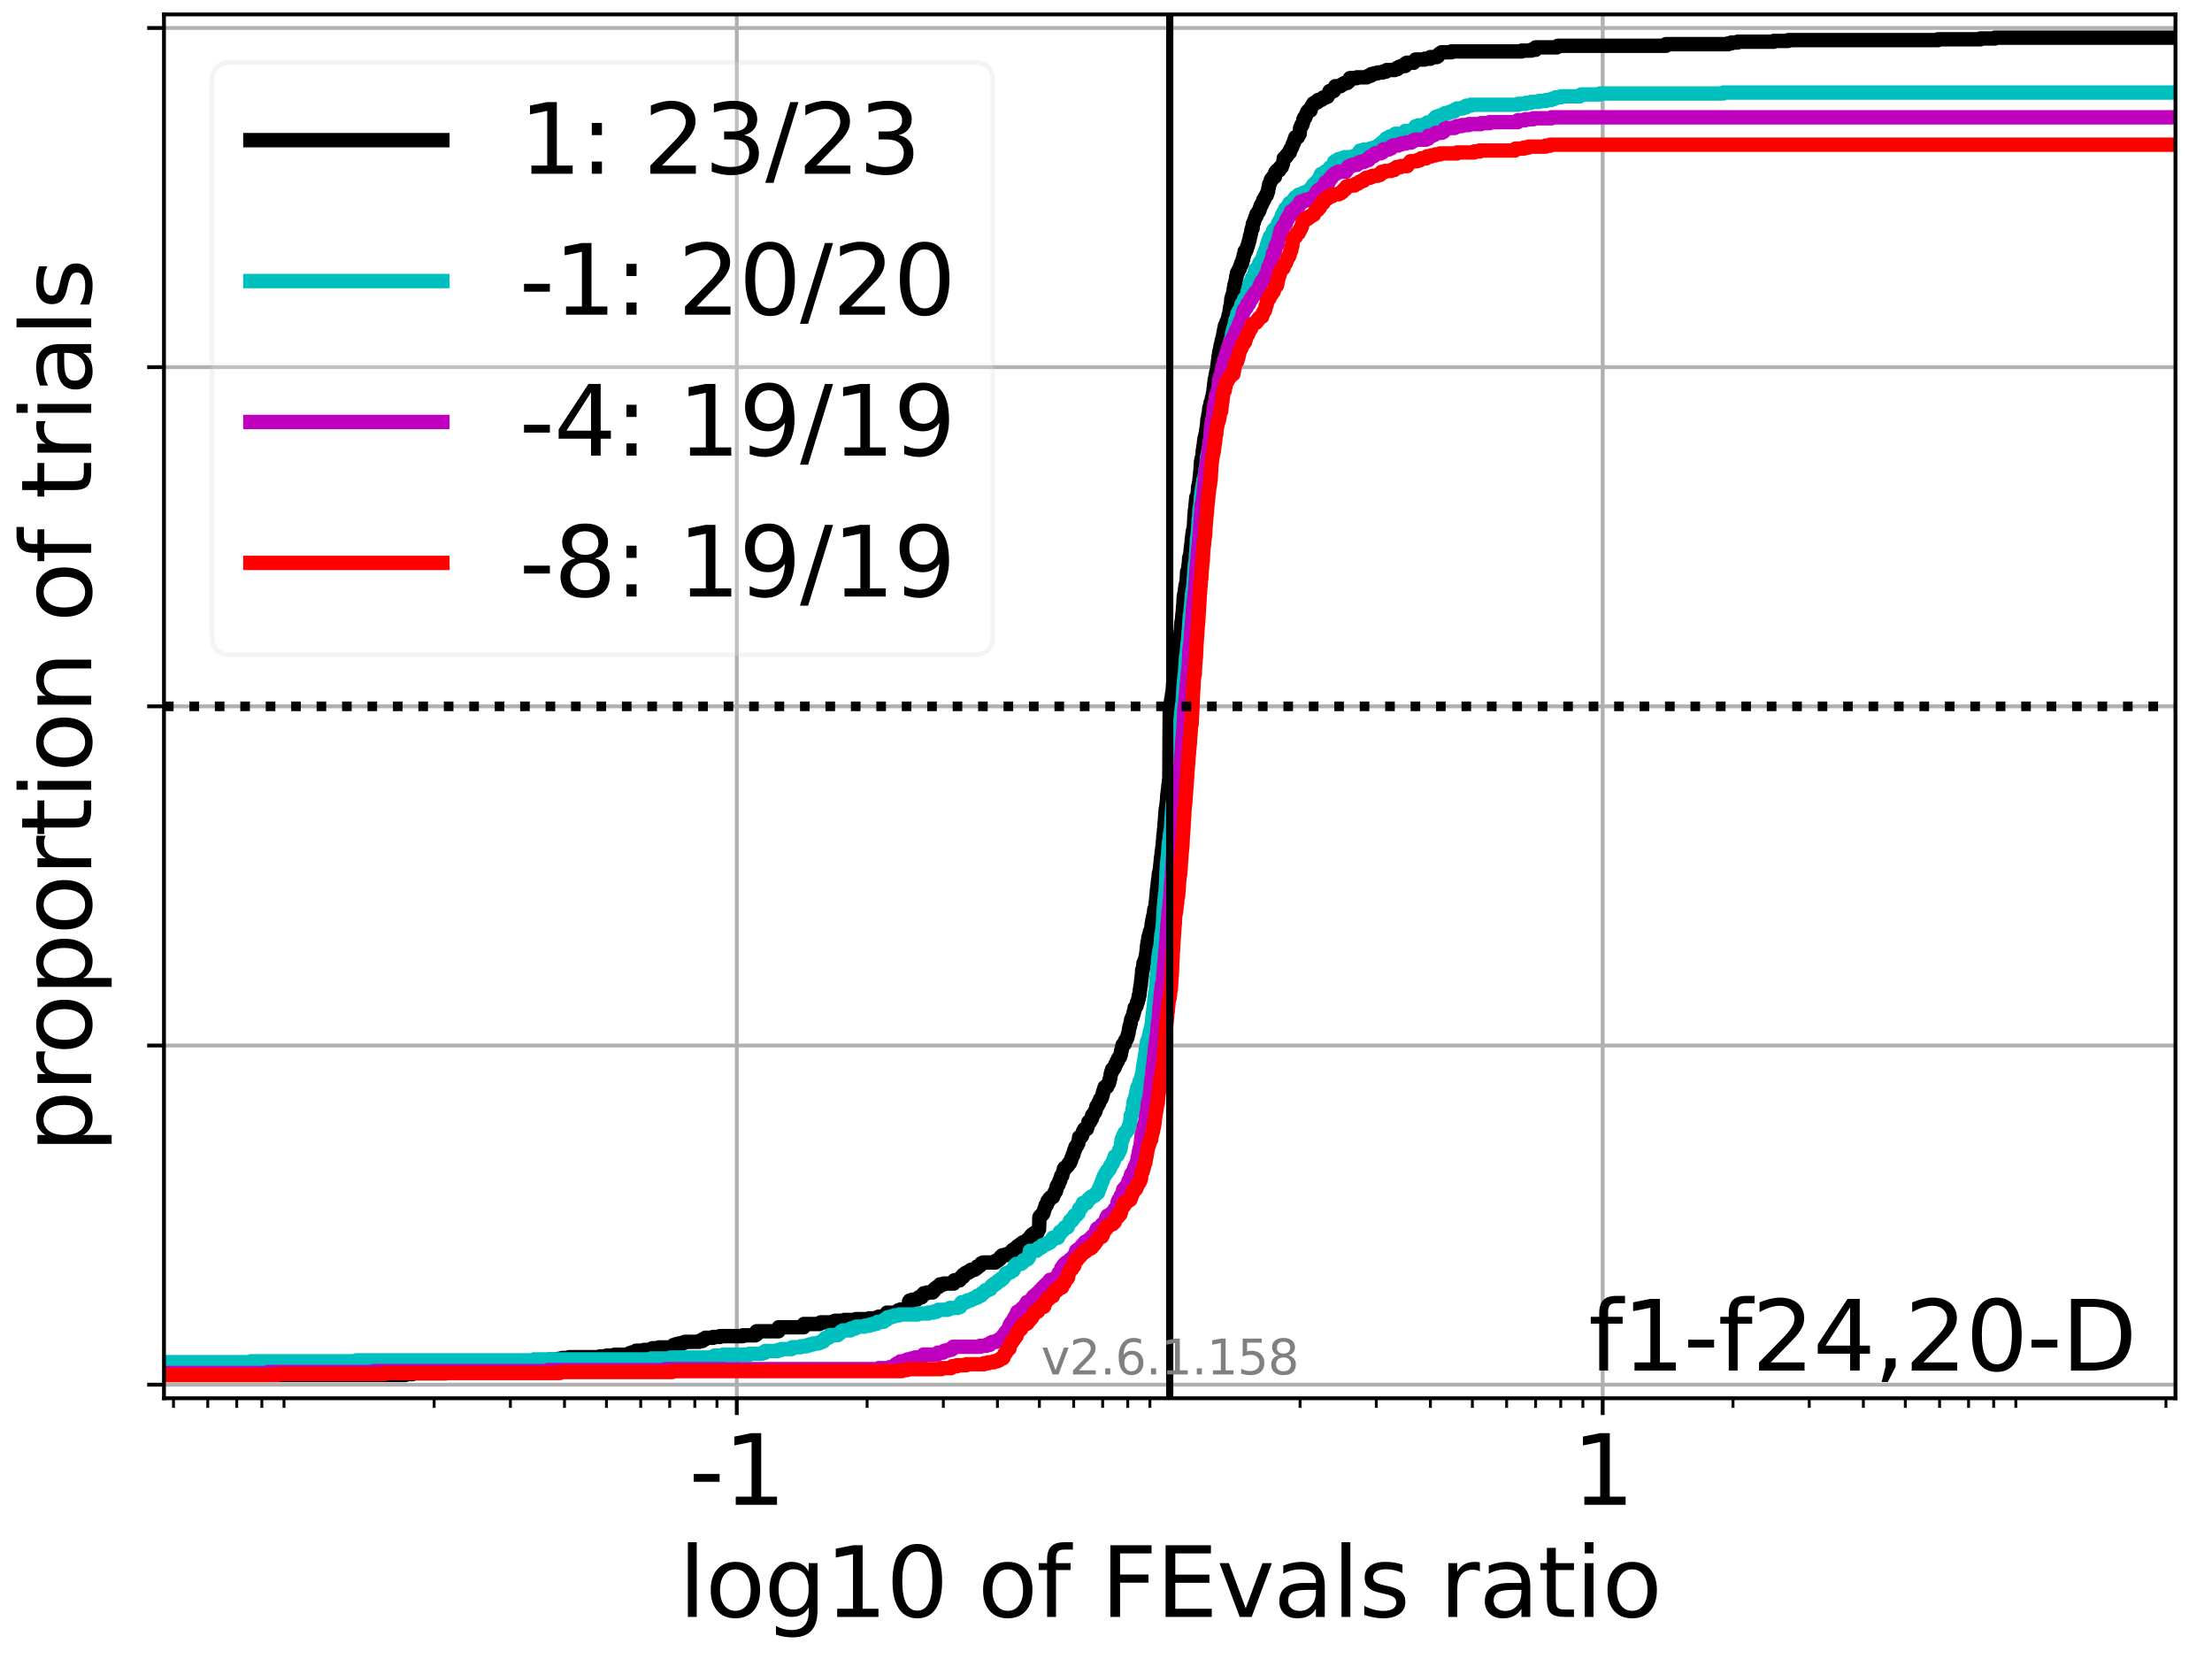 <?xml version="1.0" encoding="utf-8" standalone="no"?>
<!DOCTYPE svg PUBLIC "-//W3C//DTD SVG 1.1//EN"
  "http://www.w3.org/Graphics/SVG/1.1/DTD/svg11.dtd">
<svg xmlns:xlink="http://www.w3.org/1999/xlink" width="460.8pt" height="345.6pt" viewBox="0 0 460.8 345.6" xmlns="http://www.w3.org/2000/svg" version="1.1">
 <defs>
  <style type="text/css">*{stroke-linejoin: round; stroke-linecap: butt}</style>
 </defs>
 <g id="figure_1">
  <g id="patch_1">
   <path d="M 0 345.6 
L 460.8 345.6 
L 460.8 0 
L 0 0 
z
" style="fill: #ffffff"/>
  </g>
  <g id="axes_1">
   <g id="patch_2">
    <path d="M 34.16 291.28 
L 453.192 291.28 
L 453.192 3 
L 34.16 3 
z
" style="fill: #ffffff"/>
   </g>
   <g id="matplotlib.axis_1">
    <g id="xtick_1">
     <g id="line2d_1">
      <path d="M 153.484 291.28 
L 153.484 3 
" clip-path="url(#pb83680eed5)" style="fill: none; stroke: #b0b0b0; stroke-width: 0.8; stroke-linecap: square"/>
     </g>
     <g id="line2d_2">
      <defs>
       <path id="m48dec82a84" d="M 0 0 
L 0 3.5 
" style="stroke: #000000; stroke-width: 0.8"/>
      </defs>
      <g>
       <use xlink:href="#m48dec82a84" x="153.484" y="291.28" style="stroke: #000000; stroke-width: 0.8"/>
      </g>
     </g>
     <g id="text_1">
      <!-- -1 -->
      <g transform="translate(143.513 313.477)scale(0.2 -0.2)">
       <defs>
        <path id="DejaVuSans-2d" d="M 313 2009 
L 1997 2009 
L 1997 1497 
L 313 1497 
L 313 2009 
z
" transform="scale(0.016)"/>
        <path id="DejaVuSans-31" d="M 794 531 
L 1825 531 
L 1825 4091 
L 703 3866 
L 703 4441 
L 1819 4666 
L 2450 4666 
L 2450 531 
L 3481 531 
L 3481 0 
L 794 0 
L 794 531 
z
" transform="scale(0.016)"/>
       </defs>
       <use xlink:href="#DejaVuSans-2d"/>
       <use xlink:href="#DejaVuSans-31" x="36.084"/>
      </g>
     </g>
    </g>
    <g id="xtick_2">
     <g id="line2d_3">
      <path d="M 333.868 291.28 
L 333.868 3 
" clip-path="url(#pb83680eed5)" style="fill: none; stroke: #b0b0b0; stroke-width: 0.8; stroke-linecap: square"/>
     </g>
     <g id="line2d_4">
      <g>
       <use xlink:href="#m48dec82a84" x="333.868" y="291.28" style="stroke: #000000; stroke-width: 0.8"/>
      </g>
     </g>
     <g id="text_2">
      <!-- 1 -->
      <g transform="translate(327.506 313.477)scale(0.2 -0.2)">
       <use xlink:href="#DejaVuSans-31"/>
      </g>
     </g>
    </g>
    <g id="xtick_3">
     <g id="line2d_5">
      <defs>
       <path id="m251df153d6" d="M 0 0 
L 0 2 
" style="stroke: #000000; stroke-width: 0.6"/>
      </defs>
      <g>
       <use xlink:href="#m251df153d6" x="36.141" y="291.28" style="stroke: #000000; stroke-width: 0.6"/>
      </g>
     </g>
    </g>
    <g id="xtick_4">
     <g id="line2d_6">
      <g>
       <use xlink:href="#m251df153d6" x="43.282" y="291.28" style="stroke: #000000; stroke-width: 0.6"/>
      </g>
     </g>
    </g>
    <g id="xtick_5">
     <g id="line2d_7">
      <g>
       <use xlink:href="#m251df153d6" x="49.32" y="291.28" style="stroke: #000000; stroke-width: 0.6"/>
      </g>
     </g>
    </g>
    <g id="xtick_6">
     <g id="line2d_8">
      <g>
       <use xlink:href="#m251df153d6" x="54.551" y="291.28" style="stroke: #000000; stroke-width: 0.6"/>
      </g>
     </g>
    </g>
    <g id="xtick_7">
     <g id="line2d_9">
      <g>
       <use xlink:href="#m251df153d6" x="59.164" y="291.28" style="stroke: #000000; stroke-width: 0.6"/>
      </g>
     </g>
    </g>
    <g id="xtick_8">
     <g id="line2d_10">
      <g>
       <use xlink:href="#m251df153d6" x="90.442" y="291.28" style="stroke: #000000; stroke-width: 0.6"/>
      </g>
     </g>
    </g>
    <g id="xtick_9">
     <g id="line2d_11">
      <g>
       <use xlink:href="#m251df153d6" x="106.324" y="291.28" style="stroke: #000000; stroke-width: 0.6"/>
      </g>
     </g>
    </g>
    <g id="xtick_10">
     <g id="line2d_12">
      <g>
       <use xlink:href="#m251df153d6" x="117.593" y="291.28" style="stroke: #000000; stroke-width: 0.6"/>
      </g>
     </g>
    </g>
    <g id="xtick_11">
     <g id="line2d_13">
      <g>
       <use xlink:href="#m251df153d6" x="126.333" y="291.28" style="stroke: #000000; stroke-width: 0.6"/>
      </g>
     </g>
    </g>
    <g id="xtick_12">
     <g id="line2d_14">
      <g>
       <use xlink:href="#m251df153d6" x="133.475" y="291.28" style="stroke: #000000; stroke-width: 0.6"/>
      </g>
     </g>
    </g>
    <g id="xtick_13">
     <g id="line2d_15">
      <g>
       <use xlink:href="#m251df153d6" x="139.513" y="291.28" style="stroke: #000000; stroke-width: 0.6"/>
      </g>
     </g>
    </g>
    <g id="xtick_14">
     <g id="line2d_16">
      <g>
       <use xlink:href="#m251df153d6" x="144.743" y="291.28" style="stroke: #000000; stroke-width: 0.6"/>
      </g>
     </g>
    </g>
    <g id="xtick_15">
     <g id="line2d_17">
      <g>
       <use xlink:href="#m251df153d6" x="149.357" y="291.28" style="stroke: #000000; stroke-width: 0.6"/>
      </g>
     </g>
    </g>
    <g id="xtick_16">
     <g id="line2d_18">
      <g>
       <use xlink:href="#m251df153d6" x="180.634" y="291.28" style="stroke: #000000; stroke-width: 0.6"/>
      </g>
     </g>
    </g>
    <g id="xtick_17">
     <g id="line2d_19">
      <g>
       <use xlink:href="#m251df153d6" x="196.516" y="291.28" style="stroke: #000000; stroke-width: 0.6"/>
      </g>
     </g>
    </g>
    <g id="xtick_18">
     <g id="line2d_20">
      <g>
       <use xlink:href="#m251df153d6" x="207.785" y="291.28" style="stroke: #000000; stroke-width: 0.6"/>
      </g>
     </g>
    </g>
    <g id="xtick_19">
     <g id="line2d_21">
      <g>
       <use xlink:href="#m251df153d6" x="216.525" y="291.28" style="stroke: #000000; stroke-width: 0.6"/>
      </g>
     </g>
    </g>
    <g id="xtick_20">
     <g id="line2d_22">
      <g>
       <use xlink:href="#m251df153d6" x="223.667" y="291.28" style="stroke: #000000; stroke-width: 0.6"/>
      </g>
     </g>
    </g>
    <g id="xtick_21">
     <g id="line2d_23">
      <g>
       <use xlink:href="#m251df153d6" x="229.705" y="291.28" style="stroke: #000000; stroke-width: 0.6"/>
      </g>
     </g>
    </g>
    <g id="xtick_22">
     <g id="line2d_24">
      <g>
       <use xlink:href="#m251df153d6" x="234.935" y="291.28" style="stroke: #000000; stroke-width: 0.6"/>
      </g>
     </g>
    </g>
    <g id="xtick_23">
     <g id="line2d_25">
      <g>
       <use xlink:href="#m251df153d6" x="239.549" y="291.28" style="stroke: #000000; stroke-width: 0.6"/>
      </g>
     </g>
    </g>
    <g id="xtick_24">
     <g id="line2d_26">
      <g>
       <use xlink:href="#m251df153d6" x="270.827" y="291.28" style="stroke: #000000; stroke-width: 0.6"/>
      </g>
     </g>
    </g>
    <g id="xtick_25">
     <g id="line2d_27">
      <g>
       <use xlink:href="#m251df153d6" x="286.709" y="291.28" style="stroke: #000000; stroke-width: 0.6"/>
      </g>
     </g>
    </g>
    <g id="xtick_26">
     <g id="line2d_28">
      <g>
       <use xlink:href="#m251df153d6" x="297.977" y="291.28" style="stroke: #000000; stroke-width: 0.6"/>
      </g>
     </g>
    </g>
    <g id="xtick_27">
     <g id="line2d_29">
      <g>
       <use xlink:href="#m251df153d6" x="306.718" y="291.28" style="stroke: #000000; stroke-width: 0.6"/>
      </g>
     </g>
    </g>
    <g id="xtick_28">
     <g id="line2d_30">
      <g>
       <use xlink:href="#m251df153d6" x="313.859" y="291.28" style="stroke: #000000; stroke-width: 0.6"/>
      </g>
     </g>
    </g>
    <g id="xtick_29">
     <g id="line2d_31">
      <g>
       <use xlink:href="#m251df153d6" x="319.897" y="291.28" style="stroke: #000000; stroke-width: 0.6"/>
      </g>
     </g>
    </g>
    <g id="xtick_30">
     <g id="line2d_32">
      <g>
       <use xlink:href="#m251df153d6" x="325.128" y="291.28" style="stroke: #000000; stroke-width: 0.6"/>
      </g>
     </g>
    </g>
    <g id="xtick_31">
     <g id="line2d_33">
      <g>
       <use xlink:href="#m251df153d6" x="329.741" y="291.28" style="stroke: #000000; stroke-width: 0.6"/>
      </g>
     </g>
    </g>
    <g id="xtick_32">
     <g id="line2d_34">
      <g>
       <use xlink:href="#m251df153d6" x="361.019" y="291.28" style="stroke: #000000; stroke-width: 0.6"/>
      </g>
     </g>
    </g>
    <g id="xtick_33">
     <g id="line2d_35">
      <g>
       <use xlink:href="#m251df153d6" x="376.901" y="291.28" style="stroke: #000000; stroke-width: 0.6"/>
      </g>
     </g>
    </g>
    <g id="xtick_34">
     <g id="line2d_36">
      <g>
       <use xlink:href="#m251df153d6" x="388.17" y="291.28" style="stroke: #000000; stroke-width: 0.6"/>
      </g>
     </g>
    </g>
    <g id="xtick_35">
     <g id="line2d_37">
      <g>
       <use xlink:href="#m251df153d6" x="396.91" y="291.28" style="stroke: #000000; stroke-width: 0.6"/>
      </g>
     </g>
    </g>
    <g id="xtick_36">
     <g id="line2d_38">
      <g>
       <use xlink:href="#m251df153d6" x="404.052" y="291.28" style="stroke: #000000; stroke-width: 0.6"/>
      </g>
     </g>
    </g>
    <g id="xtick_37">
     <g id="line2d_39">
      <g>
       <use xlink:href="#m251df153d6" x="410.09" y="291.28" style="stroke: #000000; stroke-width: 0.6"/>
      </g>
     </g>
    </g>
    <g id="xtick_38">
     <g id="line2d_40">
      <g>
       <use xlink:href="#m251df153d6" x="415.32" y="291.28" style="stroke: #000000; stroke-width: 0.6"/>
      </g>
     </g>
    </g>
    <g id="xtick_39">
     <g id="line2d_41">
      <g>
       <use xlink:href="#m251df153d6" x="419.934" y="291.28" style="stroke: #000000; stroke-width: 0.6"/>
      </g>
     </g>
    </g>
    <g id="xtick_40">
     <g id="line2d_42">
      <g>
       <use xlink:href="#m251df153d6" x="451.211" y="291.28" style="stroke: #000000; stroke-width: 0.6"/>
      </g>
     </g>
    </g>
    <g id="text_3">
     <!-- log10 of FEvals ratio -->
     <g transform="translate(141.371 336.833)scale(0.2 -0.2)">
      <defs>
       <path id="DejaVuSans-6c" d="M 603 4863 
L 1178 4863 
L 1178 0 
L 603 0 
L 603 4863 
z
" transform="scale(0.016)"/>
       <path id="DejaVuSans-6f" d="M 1959 3097 
Q 1497 3097 1228 2736 
Q 959 2375 959 1747 
Q 959 1119 1226 758 
Q 1494 397 1959 397 
Q 2419 397 2687 759 
Q 2956 1122 2956 1747 
Q 2956 2369 2687 2733 
Q 2419 3097 1959 3097 
z
M 1959 3584 
Q 2709 3584 3137 3096 
Q 3566 2609 3566 1747 
Q 3566 888 3137 398 
Q 2709 -91 1959 -91 
Q 1206 -91 779 398 
Q 353 888 353 1747 
Q 353 2609 779 3096 
Q 1206 3584 1959 3584 
z
" transform="scale(0.016)"/>
       <path id="DejaVuSans-67" d="M 2906 1791 
Q 2906 2416 2648 2759 
Q 2391 3103 1925 3103 
Q 1463 3103 1205 2759 
Q 947 2416 947 1791 
Q 947 1169 1205 825 
Q 1463 481 1925 481 
Q 2391 481 2648 825 
Q 2906 1169 2906 1791 
z
M 3481 434 
Q 3481 -459 3084 -895 
Q 2688 -1331 1869 -1331 
Q 1566 -1331 1297 -1286 
Q 1028 -1241 775 -1147 
L 775 -588 
Q 1028 -725 1275 -790 
Q 1522 -856 1778 -856 
Q 2344 -856 2625 -561 
Q 2906 -266 2906 331 
L 2906 616 
Q 2728 306 2450 153 
Q 2172 0 1784 0 
Q 1141 0 747 490 
Q 353 981 353 1791 
Q 353 2603 747 3093 
Q 1141 3584 1784 3584 
Q 2172 3584 2450 3431 
Q 2728 3278 2906 2969 
L 2906 3500 
L 3481 3500 
L 3481 434 
z
" transform="scale(0.016)"/>
       <path id="DejaVuSans-30" d="M 2034 4250 
Q 1547 4250 1301 3770 
Q 1056 3291 1056 2328 
Q 1056 1369 1301 889 
Q 1547 409 2034 409 
Q 2525 409 2770 889 
Q 3016 1369 3016 2328 
Q 3016 3291 2770 3770 
Q 2525 4250 2034 4250 
z
M 2034 4750 
Q 2819 4750 3233 4129 
Q 3647 3509 3647 2328 
Q 3647 1150 3233 529 
Q 2819 -91 2034 -91 
Q 1250 -91 836 529 
Q 422 1150 422 2328 
Q 422 3509 836 4129 
Q 1250 4750 2034 4750 
z
" transform="scale(0.016)"/>
       <path id="DejaVuSans-20" transform="scale(0.016)"/>
       <path id="DejaVuSans-66" d="M 2375 4863 
L 2375 4384 
L 1825 4384 
Q 1516 4384 1395 4259 
Q 1275 4134 1275 3809 
L 1275 3500 
L 2222 3500 
L 2222 3053 
L 1275 3053 
L 1275 0 
L 697 0 
L 697 3053 
L 147 3053 
L 147 3500 
L 697 3500 
L 697 3744 
Q 697 4328 969 4595 
Q 1241 4863 1831 4863 
L 2375 4863 
z
" transform="scale(0.016)"/>
       <path id="DejaVuSans-46" d="M 628 4666 
L 3309 4666 
L 3309 4134 
L 1259 4134 
L 1259 2759 
L 3109 2759 
L 3109 2228 
L 1259 2228 
L 1259 0 
L 628 0 
L 628 4666 
z
" transform="scale(0.016)"/>
       <path id="DejaVuSans-45" d="M 628 4666 
L 3578 4666 
L 3578 4134 
L 1259 4134 
L 1259 2753 
L 3481 2753 
L 3481 2222 
L 1259 2222 
L 1259 531 
L 3634 531 
L 3634 0 
L 628 0 
L 628 4666 
z
" transform="scale(0.016)"/>
       <path id="DejaVuSans-76" d="M 191 3500 
L 800 3500 
L 1894 563 
L 2988 3500 
L 3597 3500 
L 2284 0 
L 1503 0 
L 191 3500 
z
" transform="scale(0.016)"/>
       <path id="DejaVuSans-61" d="M 2194 1759 
Q 1497 1759 1228 1600 
Q 959 1441 959 1056 
Q 959 750 1161 570 
Q 1363 391 1709 391 
Q 2188 391 2477 730 
Q 2766 1069 2766 1631 
L 2766 1759 
L 2194 1759 
z
M 3341 1997 
L 3341 0 
L 2766 0 
L 2766 531 
Q 2569 213 2275 61 
Q 1981 -91 1556 -91 
Q 1019 -91 701 211 
Q 384 513 384 1019 
Q 384 1609 779 1909 
Q 1175 2209 1959 2209 
L 2766 2209 
L 2766 2266 
Q 2766 2663 2505 2880 
Q 2244 3097 1772 3097 
Q 1472 3097 1187 3025 
Q 903 2953 641 2809 
L 641 3341 
Q 956 3463 1253 3523 
Q 1550 3584 1831 3584 
Q 2591 3584 2966 3190 
Q 3341 2797 3341 1997 
z
" transform="scale(0.016)"/>
       <path id="DejaVuSans-73" d="M 2834 3397 
L 2834 2853 
Q 2591 2978 2328 3040 
Q 2066 3103 1784 3103 
Q 1356 3103 1142 2972 
Q 928 2841 928 2578 
Q 928 2378 1081 2264 
Q 1234 2150 1697 2047 
L 1894 2003 
Q 2506 1872 2764 1633 
Q 3022 1394 3022 966 
Q 3022 478 2636 193 
Q 2250 -91 1575 -91 
Q 1294 -91 989 -36 
Q 684 19 347 128 
L 347 722 
Q 666 556 975 473 
Q 1284 391 1588 391 
Q 1994 391 2212 530 
Q 2431 669 2431 922 
Q 2431 1156 2273 1281 
Q 2116 1406 1581 1522 
L 1381 1569 
Q 847 1681 609 1914 
Q 372 2147 372 2553 
Q 372 3047 722 3315 
Q 1072 3584 1716 3584 
Q 2034 3584 2315 3537 
Q 2597 3491 2834 3397 
z
" transform="scale(0.016)"/>
       <path id="DejaVuSans-72" d="M 2631 2963 
Q 2534 3019 2420 3045 
Q 2306 3072 2169 3072 
Q 1681 3072 1420 2755 
Q 1159 2438 1159 1844 
L 1159 0 
L 581 0 
L 581 3500 
L 1159 3500 
L 1159 2956 
Q 1341 3275 1631 3429 
Q 1922 3584 2338 3584 
Q 2397 3584 2469 3576 
Q 2541 3569 2628 3553 
L 2631 2963 
z
" transform="scale(0.016)"/>
       <path id="DejaVuSans-74" d="M 1172 4494 
L 1172 3500 
L 2356 3500 
L 2356 3053 
L 1172 3053 
L 1172 1153 
Q 1172 725 1289 603 
Q 1406 481 1766 481 
L 2356 481 
L 2356 0 
L 1766 0 
Q 1100 0 847 248 
Q 594 497 594 1153 
L 594 3053 
L 172 3053 
L 172 3500 
L 594 3500 
L 594 4494 
L 1172 4494 
z
" transform="scale(0.016)"/>
       <path id="DejaVuSans-69" d="M 603 3500 
L 1178 3500 
L 1178 0 
L 603 0 
L 603 3500 
z
M 603 4863 
L 1178 4863 
L 1178 4134 
L 603 4134 
L 603 4863 
z
" transform="scale(0.016)"/>
      </defs>
      <use xlink:href="#DejaVuSans-6c"/>
      <use xlink:href="#DejaVuSans-6f" x="27.783"/>
      <use xlink:href="#DejaVuSans-67" x="88.965"/>
      <use xlink:href="#DejaVuSans-31" x="152.441"/>
      <use xlink:href="#DejaVuSans-30" x="216.064"/>
      <use xlink:href="#DejaVuSans-20" x="279.688"/>
      <use xlink:href="#DejaVuSans-6f" x="311.475"/>
      <use xlink:href="#DejaVuSans-66" x="372.656"/>
      <use xlink:href="#DejaVuSans-20" x="407.861"/>
      <use xlink:href="#DejaVuSans-46" x="439.648"/>
      <use xlink:href="#DejaVuSans-45" x="497.168"/>
      <use xlink:href="#DejaVuSans-76" x="560.352"/>
      <use xlink:href="#DejaVuSans-61" x="619.531"/>
      <use xlink:href="#DejaVuSans-6c" x="680.811"/>
      <use xlink:href="#DejaVuSans-73" x="708.594"/>
      <use xlink:href="#DejaVuSans-20" x="760.693"/>
      <use xlink:href="#DejaVuSans-72" x="792.48"/>
      <use xlink:href="#DejaVuSans-61" x="833.594"/>
      <use xlink:href="#DejaVuSans-74" x="894.873"/>
      <use xlink:href="#DejaVuSans-69" x="934.082"/>
      <use xlink:href="#DejaVuSans-6f" x="961.865"/>
     </g>
    </g>
   </g>
   <g id="matplotlib.axis_2">
    <g id="ytick_1">
     <g id="line2d_43">
      <path d="M 34.16 288.454 
L 453.192 288.454 
" clip-path="url(#pb83680eed5)" style="fill: none; stroke: #b0b0b0; stroke-width: 0.8; stroke-linecap: square"/>
     </g>
     <g id="line2d_44">
      <defs>
       <path id="m8dcdea4cd2" d="M 0 0 
L -3.5 0 
" style="stroke: #000000; stroke-width: 0.8"/>
      </defs>
      <g>
       <use xlink:href="#m8dcdea4cd2" x="34.16" y="288.454" style="stroke: #000000; stroke-width: 0.8"/>
      </g>
     </g>
    </g>
    <g id="ytick_2">
     <g id="line2d_45">
      <path d="M 34.16 217.797 
L 453.192 217.797 
" clip-path="url(#pb83680eed5)" style="fill: none; stroke: #b0b0b0; stroke-width: 0.8; stroke-linecap: square"/>
     </g>
     <g id="line2d_46">
      <g>
       <use xlink:href="#m8dcdea4cd2" x="34.16" y="217.797" style="stroke: #000000; stroke-width: 0.8"/>
      </g>
     </g>
    </g>
    <g id="ytick_3">
     <g id="line2d_47">
      <path d="M 34.16 147.14 
L 453.192 147.14 
" clip-path="url(#pb83680eed5)" style="fill: none; stroke: #b0b0b0; stroke-width: 0.8; stroke-linecap: square"/>
     </g>
     <g id="line2d_48">
      <g>
       <use xlink:href="#m8dcdea4cd2" x="34.16" y="147.14" style="stroke: #000000; stroke-width: 0.8"/>
      </g>
     </g>
    </g>
    <g id="ytick_4">
     <g id="line2d_49">
      <path d="M 34.16 76.483 
L 453.192 76.483 
" clip-path="url(#pb83680eed5)" style="fill: none; stroke: #b0b0b0; stroke-width: 0.8; stroke-linecap: square"/>
     </g>
     <g id="line2d_50">
      <g>
       <use xlink:href="#m8dcdea4cd2" x="34.16" y="76.483" style="stroke: #000000; stroke-width: 0.8"/>
      </g>
     </g>
    </g>
    <g id="ytick_5">
     <g id="line2d_51">
      <path d="M 34.16 5.826 
L 453.192 5.826 
" clip-path="url(#pb83680eed5)" style="fill: none; stroke: #b0b0b0; stroke-width: 0.8; stroke-linecap: square"/>
     </g>
     <g id="line2d_52">
      <g>
       <use xlink:href="#m8dcdea4cd2" x="34.16" y="5.826" style="stroke: #000000; stroke-width: 0.8"/>
      </g>
     </g>
    </g>
    <g id="text_4">
     <!-- proportion of trials -->
     <g transform="translate(19.001 240.146)rotate(-90)scale(0.2 -0.2)">
      <defs>
       <path id="DejaVuSans-70" d="M 1159 525 
L 1159 -1331 
L 581 -1331 
L 581 3500 
L 1159 3500 
L 1159 2969 
Q 1341 3281 1617 3432 
Q 1894 3584 2278 3584 
Q 2916 3584 3314 3078 
Q 3713 2572 3713 1747 
Q 3713 922 3314 415 
Q 2916 -91 2278 -91 
Q 1894 -91 1617 61 
Q 1341 213 1159 525 
z
M 3116 1747 
Q 3116 2381 2855 2742 
Q 2594 3103 2138 3103 
Q 1681 3103 1420 2742 
Q 1159 2381 1159 1747 
Q 1159 1113 1420 752 
Q 1681 391 2138 391 
Q 2594 391 2855 752 
Q 3116 1113 3116 1747 
z
" transform="scale(0.016)"/>
       <path id="DejaVuSans-6e" d="M 3513 2113 
L 3513 0 
L 2938 0 
L 2938 2094 
Q 2938 2591 2744 2837 
Q 2550 3084 2163 3084 
Q 1697 3084 1428 2787 
Q 1159 2491 1159 1978 
L 1159 0 
L 581 0 
L 581 3500 
L 1159 3500 
L 1159 2956 
Q 1366 3272 1645 3428 
Q 1925 3584 2291 3584 
Q 2894 3584 3203 3211 
Q 3513 2838 3513 2113 
z
" transform="scale(0.016)"/>
      </defs>
      <use xlink:href="#DejaVuSans-70"/>
      <use xlink:href="#DejaVuSans-72" x="63.477"/>
      <use xlink:href="#DejaVuSans-6f" x="102.34"/>
      <use xlink:href="#DejaVuSans-70" x="163.521"/>
      <use xlink:href="#DejaVuSans-6f" x="226.998"/>
      <use xlink:href="#DejaVuSans-72" x="288.18"/>
      <use xlink:href="#DejaVuSans-74" x="329.293"/>
      <use xlink:href="#DejaVuSans-69" x="368.502"/>
      <use xlink:href="#DejaVuSans-6f" x="396.285"/>
      <use xlink:href="#DejaVuSans-6e" x="457.467"/>
      <use xlink:href="#DejaVuSans-20" x="520.846"/>
      <use xlink:href="#DejaVuSans-6f" x="552.633"/>
      <use xlink:href="#DejaVuSans-66" x="613.814"/>
      <use xlink:href="#DejaVuSans-20" x="649.02"/>
      <use xlink:href="#DejaVuSans-74" x="680.807"/>
      <use xlink:href="#DejaVuSans-72" x="720.016"/>
      <use xlink:href="#DejaVuSans-69" x="761.129"/>
      <use xlink:href="#DejaVuSans-61" x="788.912"/>
      <use xlink:href="#DejaVuSans-6c" x="850.191"/>
      <use xlink:href="#DejaVuSans-73" x="877.975"/>
     </g>
    </g>
   </g>
   <g id="line2d_53">
    <path d="M 34.16 286.431 
L 84.446 286.431 
L 84.446 286.263 
L 85.894 286.263 
L 85.894 286.094 
L 92.808 286.094 
L 92.808 285.926 
L 93.55 285.926 
L 93.55 285.757 
L 98.11 285.757 
L 98.11 285.589 
L 98.887 285.589 
L 98.887 285.42 
L 99.558 285.42 
L 99.629 285.083 
L 101.74 285.083 
L 101.74 284.915 
L 101.947 284.915 
L 101.947 284.746 
L 102.689 284.746 
L 102.689 284.577 
L 103.188 284.577 
L 103.188 284.409 
L 108.594 284.409 
L 108.594 284.24 
L 109.336 284.24 
L 109.336 284.072 
L 111.507 284.072 
L 111.507 283.903 
L 112.747 283.903 
L 112.747 283.735 
L 112.955 283.735 
L 112.955 283.566 
L 114.195 283.566 
L 114.195 283.398 
L 114.385 283.398 
L 114.385 283.229 
L 116.368 283.229 
L 116.368 283.061 
L 117.11 283.061 
L 117.11 282.892 
L 118.582 282.892 
L 118.582 282.724 
L 125.012 282.724 
L 125.012 282.555 
L 126.412 282.555 
L 126.412 282.387 
L 128.05 282.387 
L 128.05 282.218 
L 131.091 282.218 
L 131.165 281.881 
L 131.679 281.881 
L 131.679 281.712 
L 132.247 281.712 
L 132.247 281.544 
L 132.491 281.544 
L 132.491 281.375 
L 134.151 281.375 
L 134.151 281.207 
L 135.551 281.207 
L 135.551 281.038 
L 135.876 281.038 
L 135.876 280.87 
L 137.244 280.87 
L 137.244 280.701 
L 140.304 280.701 
L 140.304 280.196 
L 140.798 280.196 
L 140.798 280.027 
L 141.446 280.027 
L 141.446 279.859 
L 142.198 279.859 
L 142.198 279.69 
L 142.687 279.69 
L 142.687 279.522 
L 145.643 279.522 
L 145.643 279.353 
L 146.342 279.353 
L 146.342 279.016 
L 146.884 279.016 
L 146.952 278.679 
L 148.572 278.679 
L 148.572 278.51 
L 149.972 278.51 
L 149.972 278.342 
L 154.725 278.342 
L 154.725 278.173 
L 157.334 278.173 
L 157.334 278.005 
L 157.611 278.005 
L 157.611 277.331 
L 162.165 277.331 
L 162.224 276.488 
L 167.422 276.488 
L 167.455 275.814 
L 170.707 275.814 
L 170.707 275.645 
L 170.948 275.645 
L 170.948 275.477 
L 173.493 275.477 
L 173.493 275.308 
L 173.922 275.308 
L 173.922 275.14 
L 175.885 275.14 
L 175.885 274.971 
L 178.245 274.971 
L 178.245 274.803 
L 181.038 274.803 
L 181.038 274.634 
L 182.612 274.634 
L 182.612 274.466 
L 182.997 274.466 
L 182.997 274.297 
L 184.427 274.297 
L 184.427 274.129 
L 184.668 274.129 
L 184.761 273.454 
L 186.787 273.454 
L 186.787 273.286 
L 187.028 273.286 
L 187.028 273.117 
L 187.145 273.117 
L 187.145 272.949 
L 187.642 272.949 
L 187.642 272.78 
L 188.721 272.78 
L 188.721 272.612 
L 189.112 272.612 
L 189.112 272.443 
L 189.375 272.443 
L 189.375 271.095 
L 189.506 271.095 
L 189.506 270.926 
L 190.002 270.926 
L 190.002 270.758 
L 190.986 270.758 
L 190.986 270.589 
L 191.154 270.589 
L 191.154 270.421 
L 191.395 270.421 
L 191.395 270.252 
L 191.999 270.252 
L 192.029 269.915 
L 192.224 269.915 
L 192.265 269.578 
L 192.441 269.578 
L 192.441 269.41 
L 193.13 269.41 
L 193.13 269.241 
L 194.285 269.241 
L 194.369 268.904 
L 194.605 268.904 
L 194.605 268.567 
L 194.797 268.567 
L 194.797 268.398 
L 195.016 268.398 
L 195.016 268.23 
L 195.243 268.23 
L 195.243 268.061 
L 195.601 268.061 
L 195.601 267.893 
L 195.802 267.893 
L 195.831 267.556 
L 196.633 267.556 
L 196.633 267.387 
L 198.684 267.387 
L 198.79 266.713 
L 199.91 266.713 
L 200.008 266.376 
L 200.136 266.376 
L 200.177 266.039 
L 200.643 266.039 
L 200.643 265.533 
L 201.056 265.533 
L 201.095 265.196 
L 201.625 265.196 
L 201.625 265.028 
L 201.743 265.028 
L 201.743 264.859 
L 202.199 264.859 
L 202.252 264.522 
L 203.024 264.522 
L 203.024 264.354 
L 203.286 264.354 
L 203.286 264.185 
L 203.511 264.185 
L 203.552 263.848 
L 203.922 263.848 
L 203.922 263.68 
L 204.155 263.68 
L 204.155 263.511 
L 204.337 263.511 
L 204.415 263.174 
L 204.771 263.174 
L 204.771 263.005 
L 207.352 263.005 
L 207.368 262.668 
L 207.823 262.668 
L 207.823 262.5 
L 208.049 262.5 
L 208.049 262.331 
L 208.274 262.331 
L 208.315 261.994 
L 208.424 261.994 
L 208.424 261.826 
L 208.648 261.826 
L 208.648 261.657 
L 208.794 261.657 
L 208.794 261.489 
L 209.537 261.489 
L 209.537 261.32 
L 210.001 261.32 
L 210.001 261.152 
L 210.693 261.152 
L 210.802 260.646 
L 210.849 260.646 
L 210.849 260.477 
L 211.035 260.477 
L 211.035 260.309 
L 211.752 260.309 
L 211.8 259.972 
L 211.912 259.972 
L 211.912 259.635 
L 212.165 259.635 
L 212.165 259.466 
L 212.563 259.466 
L 212.619 259.129 
L 212.912 259.129 
L 212.912 258.961 
L 213.061 258.961 
L 213.061 258.792 
L 213.719 258.792 
L 213.759 258.455 
L 214.009 258.455 
L 214.009 258.287 
L 214.132 258.287 
L 214.132 258.118 
L 214.469 258.118 
L 214.521 257.781 
L 214.701 257.781 
L 214.72 257.444 
L 214.966 257.444 
L 215.04 257.107 
L 215.324 257.107 
L 215.324 256.938 
L 215.554 256.938 
L 215.554 256.77 
L 216.131 256.77 
L 216.222 256.433 
L 216.262 256.433 
L 216.324 256.096 
L 216.454 256.096 
L 216.525 253.568 
L 216.618 253.568 
L 216.618 253.399 
L 216.764 253.399 
L 216.764 253.231 
L 216.933 253.231 
L 216.933 253.062 
L 217.146 253.062 
L 217.146 252.894 
L 217.291 252.894 
L 217.302 252.556 
L 217.428 252.556 
L 217.521 252.051 
L 217.554 252.051 
L 217.617 251.714 
L 217.675 251.714 
L 217.737 251.377 
L 217.804 251.377 
L 217.836 251.04 
L 218.062 251.04 
L 218.149 250.703 
L 218.184 250.703 
L 218.218 250.197 
L 218.457 250.197 
L 218.484 249.86 
L 218.576 249.86 
L 218.576 249.691 
L 218.906 249.691 
L 218.916 249.354 
L 219.366 249.354 
L 219.417 249.017 
L 219.502 249.017 
L 219.606 248.68 
L 219.65 248.68 
L 219.708 248.343 
L 219.803 248.343 
L 219.803 248.175 
L 219.975 248.175 
L 220.083 247.669 
L 220.092 247.669 
L 220.119 247.163 
L 220.249 247.163 
L 220.285 246.826 
L 220.505 246.826 
L 220.599 246.489 
L 220.619 246.489 
L 220.699 245.984 
L 220.847 245.984 
L 220.951 245.31 
L 221.029 245.31 
L 221.052 244.973 
L 221.274 244.973 
L 221.361 244.467 
L 221.389 244.467 
L 221.47 244.13 
L 221.522 244.13 
L 221.618 243.624 
L 221.637 243.624 
L 221.637 243.456 
L 221.756 243.456 
L 221.756 243.287 
L 222.026 243.287 
L 222.026 243.119 
L 222.23 243.119 
L 222.23 242.95 
L 222.376 242.95 
L 222.376 242.782 
L 222.533 242.782 
L 222.547 242.445 
L 222.69 242.445 
L 222.69 242.276 
L 222.906 242.276 
L 222.914 241.939 
L 223.055 241.939 
L 223.154 241.602 
L 223.167 241.602 
L 223.194 241.265 
L 223.293 241.265 
L 223.367 240.928 
L 223.433 240.928 
L 223.446 240.591 
L 223.599 240.591 
L 223.661 240.085 
L 223.725 240.085 
L 223.792 239.58 
L 223.914 239.58 
L 223.997 239.243 
L 224.028 239.243 
L 224.042 238.905 
L 224.19 238.905 
L 224.19 238.737 
L 224.358 238.737 
L 224.466 238.4 
L 224.487 238.4 
L 224.487 238.231 
L 224.616 238.231 
L 224.708 237.557 
L 224.729 237.557 
L 224.803 236.883 
L 225.212 236.883 
L 225.212 236.715 
L 225.361 236.715 
L 225.437 236.377 
L 225.496 236.377 
L 225.593 235.703 
L 225.796 235.703 
L 225.868 235.198 
L 226.412 235.198 
L 226.467 234.861 
L 226.529 234.861 
L 226.638 234.355 
L 226.66 234.355 
L 226.754 233.681 
L 227.098 233.681 
L 227.135 233.344 
L 227.281 233.344 
L 227.321 233.007 
L 227.477 233.007 
L 227.504 232.333 
L 227.642 232.333 
L 227.642 232.164 
L 227.815 232.164 
L 227.913 231.827 
L 227.987 231.827 
L 227.987 231.659 
L 228.148 231.659 
L 228.238 231.153 
L 228.304 231.153 
L 228.398 230.479 
L 228.556 230.479 
L 228.556 230.31 
L 228.696 230.31 
L 228.803 229.805 
L 228.983 229.805 
L 229.06 229.299 
L 229.146 229.299 
L 229.167 228.962 
L 229.404 228.962 
L 229.444 228.625 
L 229.556 228.625 
L 229.61 228.119 
L 229.705 228.119 
L 229.796 227.445 
L 229.872 227.445 
L 229.964 226.94 
L 230.029 226.94 
L 230.071 226.603 
L 230.14 226.603 
L 230.14 226.434 
L 230.631 226.434 
L 230.724 225.929 
L 230.817 225.929 
L 230.817 225.76 
L 230.981 225.76 
L 231.005 225.423 
L 231.099 225.423 
L 231.175 224.749 
L 231.269 224.749 
L 231.375 223.738 
L 231.468 223.738 
L 231.515 223.232 
L 231.654 223.232 
L 231.695 222.726 
L 231.999 222.726 
L 232.028 222.389 
L 232.218 222.389 
L 232.306 221.884 
L 232.338 221.884 
L 232.338 221.715 
L 232.501 221.715 
L 232.568 221.378 
L 232.633 221.378 
L 232.672 221.041 
L 232.875 221.041 
L 232.91 220.536 
L 233.044 220.536 
L 233.044 220.367 
L 233.168 220.367 
L 233.168 220.198 
L 233.327 220.198 
L 233.385 219.693 
L 233.495 219.693 
L 233.56 218.85 
L 233.666 218.85 
L 233.752 218.176 
L 233.798 218.176 
L 233.853 217.67 
L 234.079 217.67 
L 234.079 217.502 
L 234.281 217.502 
L 234.351 216.828 
L 234.486 216.828 
L 234.557 216.491 
L 234.708 216.491 
L 234.797 216.154 
L 234.859 216.154 
L 234.916 215.648 
L 234.981 215.648 
L 235.057 215.142 
L 235.098 215.142 
L 235.204 214.3 
L 235.247 214.3 
L 235.305 213.794 
L 235.394 213.794 
L 235.455 213.289 
L 235.518 213.289 
L 235.625 212.446 
L 235.671 212.446 
L 235.757 212.109 
L 235.804 212.109 
L 235.804 211.94 
L 235.936 211.94 
L 236.044 211.435 
L 236.086 211.435 
L 236.148 210.929 
L 236.232 210.929 
L 236.325 210.255 
L 236.367 210.255 
L 236.375 209.918 
L 236.575 209.918 
L 236.68 209.581 
L 236.755 209.581 
L 236.865 208.907 
L 236.887 208.907 
L 236.887 208.738 
L 237.032 208.738 
L 237.121 208.064 
L 237.203 208.064 
L 237.234 207.39 
L 237.359 207.39 
L 237.449 206.21 
L 237.497 206.21 
L 237.573 205.368 
L 237.638 205.368 
L 237.73 204.188 
L 237.754 204.188 
L 237.857 203.177 
L 237.877 203.177 
L 237.957 201.997 
L 238.087 201.997 
L 238.186 200.817 
L 238.205 200.817 
L 238.205 200.649 
L 238.326 200.649 
L 238.351 200.312 
L 238.472 200.312 
L 238.521 199.806 
L 238.627 199.806 
L 238.717 198.963 
L 238.743 198.963 
L 238.852 198.121 
L 238.859 198.121 
L 238.956 196.941 
L 238.995 196.941 
L 239.065 196.267 
L 239.128 196.267 
L 239.231 195.256 
L 239.326 195.256 
L 239.376 194.75 
L 239.488 194.75 
L 239.549 194.076 
L 239.715 194.076 
L 239.811 193.402 
L 239.842 193.402 
L 239.921 192.391 
L 239.981 192.391 
L 240.074 191.548 
L 240.132 191.548 
L 240.22 190.874 
L 240.292 190.874 
L 240.395 190.031 
L 240.411 190.031 
L 240.481 189.357 
L 240.535 189.357 
L 240.628 189.02 
L 240.688 189.02 
L 240.782 187.84 
L 240.814 187.84 
L 240.919 186.492 
L 240.936 186.492 
L 241.047 185.144 
L 241.078 185.144 
L 241.188 183.964 
L 241.197 183.964 
L 241.281 183.121 
L 241.322 183.121 
L 241.42 181.942 
L 241.513 181.942 
L 241.61 181.099 
L 241.645 181.099 
L 241.737 179.919 
L 241.759 179.919 
L 241.868 178.571 
L 241.926 178.571 
L 242.02 177.391 
L 242.04 177.391 
L 242.145 176.549 
L 242.165 176.549 
L 242.272 175.201 
L 242.299 175.201 
L 242.381 173.852 
L 242.421 173.852 
L 242.509 172.673 
L 242.547 172.673 
L 242.648 170.987 
L 242.681 170.987 
L 242.788 169.133 
L 242.8 169.133 
L 242.89 168.291 
L 242.934 168.291 
L 243.033 167.28 
L 243.08 167.28 
L 243.169 165.594 
L 243.196 165.594 
L 243.298 164.583 
L 243.325 164.583 
L 243.425 163.403 
L 243.476 163.403 
L 243.527 162.561 
L 243.592 162.561 
L 243.676 147.224 
L 243.792 147.224 
L 243.901 146.382 
L 243.905 146.382 
L 244.007 145.539 
L 244.057 145.539 
L 244.168 144.528 
L 244.228 144.528 
L 244.339 143.18 
L 244.34 143.18 
L 244.448 141.831 
L 244.459 141.831 
L 244.559 140.82 
L 244.596 140.82 
L 244.7 140.146 
L 244.723 140.146 
L 244.786 139.64 
L 244.847 139.64 
L 244.94 138.461 
L 245.021 138.461 
L 245.131 136.775 
L 245.204 136.775 
L 245.297 135.259 
L 245.322 135.259 
L 245.406 134.416 
L 245.58 134.416 
L 245.68 133.573 
L 245.757 133.573 
L 245.866 132.225 
L 245.872 132.225 
L 245.982 131.382 
L 246.015 131.382 
L 246.109 129.697 
L 246.129 129.697 
L 246.228 129.023 
L 246.245 129.023 
L 246.328 127.843 
L 246.364 127.843 
L 246.459 126.326 
L 246.505 126.326 
L 246.604 124.304 
L 246.645 124.304 
L 246.715 123.63 
L 246.791 123.63 
L 246.871 122.619 
L 246.914 122.619 
L 246.959 121.945 
L 247.062 121.945 
L 247.16 121.102 
L 247.194 121.102 
L 247.298 119.079 
L 247.336 119.079 
L 247.421 118.742 
L 247.511 118.742 
L 247.592 117.731 
L 247.636 117.731 
L 247.728 116.214 
L 247.768 116.214 
L 247.87 115.709 
L 247.953 115.709 
L 248.056 114.361 
L 248.065 114.361 
L 248.15 113.518 
L 248.197 113.518 
L 248.29 112.17 
L 248.333 112.17 
L 248.423 111.159 
L 248.449 111.159 
L 248.529 110.484 
L 248.614 110.484 
L 248.701 109.642 
L 248.729 109.642 
L 248.827 107.282 
L 248.853 107.282 
L 248.929 106.271 
L 248.98 106.271 
L 249.075 104.923 
L 249.096 104.923 
L 249.194 103.743 
L 249.214 103.743 
L 249.214 103.575 
L 249.358 103.575 
L 249.469 103.069 
L 249.494 103.069 
L 249.598 101.384 
L 249.693 101.384 
L 249.786 100.541 
L 249.83 100.541 
L 249.926 99.361 
L 249.952 99.361 
L 250.062 98.013 
L 250.08 98.013 
L 250.191 96.159 
L 250.22 96.159 
L 250.324 95.485 
L 250.377 95.485 
L 250.463 94.979 
L 250.493 94.979 
L 250.566 93.8 
L 250.606 93.8 
L 250.705 92.957 
L 250.742 92.957 
L 250.838 91.946 
L 250.878 91.946 
L 250.93 91.272 
L 251.037 91.272 
L 251.089 90.598 
L 251.187 90.598 
L 251.291 89.418 
L 251.338 89.418 
L 251.434 88.575 
L 251.462 88.575 
L 251.526 87.396 
L 251.597 87.396 
L 251.704 86.553 
L 251.714 86.553 
L 251.714 86.384 
L 251.825 86.384 
L 251.909 85.036 
L 251.949 85.036 
L 252.013 84.699 
L 252.088 84.699 
L 252.181 84.025 
L 252.2 84.025 
L 252.2 83.856 
L 252.329 83.856 
L 252.419 83.182 
L 252.455 83.182 
L 252.474 82.845 
L 252.606 82.845 
L 252.667 82.003 
L 252.744 82.003 
L 252.839 80.823 
L 252.86 80.823 
L 252.971 79.812 
L 252.98 79.812 
L 253.073 78.969 
L 253.147 78.969 
L 253.231 78.126 
L 253.277 78.126 
L 253.338 77.621 
L 253.404 77.621 
L 253.476 77.115 
L 253.534 77.115 
L 253.64 75.935 
L 253.664 75.935 
L 253.745 75.093 
L 253.79 75.093 
L 253.841 74.25 
L 253.903 74.25 
L 254.003 73.239 
L 254.073 73.239 
L 254.181 72.565 
L 254.221 72.565 
L 254.286 71.891 
L 254.345 71.891 
L 254.445 71.385 
L 254.458 71.385 
L 254.519 70.879 
L 254.588 70.879 
L 254.698 70.205 
L 254.792 70.205 
L 254.867 69.363 
L 254.933 69.363 
L 255.004 68.689 
L 255.049 68.689 
L 255.131 68.183 
L 255.163 68.183 
L 255.169 67.846 
L 255.287 67.846 
L 255.287 67.677 
L 255.487 67.677 
L 255.531 67.003 
L 255.616 67.003 
L 255.704 66.666 
L 255.756 66.666 
L 255.859 66.161 
L 255.87 66.161 
L 255.937 65.655 
L 256.062 65.655 
L 256.164 64.644 
L 256.218 64.644 
L 256.251 63.97 
L 256.366 63.97 
L 256.474 62.79 
L 256.478 62.79 
L 256.528 62.116 
L 256.594 62.116 
L 256.681 61.61 
L 256.779 61.61 
L 256.856 61.105 
L 256.92 61.105 
L 257.023 60.093 
L 257.081 60.093 
L 257.185 59.251 
L 257.26 59.251 
L 257.367 58.577 
L 257.428 58.577 
L 257.53 57.565 
L 257.618 57.565 
L 257.682 56.891 
L 257.764 56.891 
L 257.764 56.723 
L 257.908 56.723 
L 257.929 56.386 
L 258.028 56.386 
L 258.122 56.049 
L 258.24 56.049 
L 258.324 55.543 
L 258.379 55.543 
L 258.379 55.375 
L 258.492 55.375 
L 258.538 54.869 
L 258.756 54.869 
L 258.865 54.026 
L 258.988 54.026 
L 259.082 53.184 
L 259.177 53.184 
L 259.285 52.341 
L 259.55 52.341 
L 259.641 52.004 
L 259.693 52.004 
L 259.763 51.498 
L 259.823 51.498 
L 259.823 51.33 
L 259.935 51.33 
L 259.997 50.824 
L 260.048 50.824 
L 260.082 50.487 
L 260.17 50.487 
L 260.222 49.982 
L 260.311 49.982 
L 260.397 49.139 
L 260.487 49.139 
L 260.563 48.633 
L 260.599 48.633 
L 260.687 47.959 
L 260.761 47.959 
L 260.765 47.622 
L 260.934 47.622 
L 260.993 46.611 
L 261.071 46.611 
L 261.165 46.274 
L 261.231 46.274 
L 261.335 45.768 
L 261.369 45.768 
L 261.46 45.431 
L 261.51 45.431 
L 261.581 45.094 
L 261.724 45.094 
L 261.758 44.589 
L 261.903 44.589 
L 261.989 44.251 
L 262.131 44.251 
L 262.131 44.083 
L 262.257 44.083 
L 262.3 43.746 
L 262.398 43.746 
L 262.481 43.24 
L 262.55 43.24 
L 262.659 42.735 
L 262.797 42.735 
L 262.89 42.398 
L 262.949 42.398 
L 263.025 42.061 
L 263.136 42.061 
L 263.198 41.555 
L 263.386 41.555 
L 263.488 41.049 
L 263.61 41.049 
L 263.61 40.881 
L 263.742 40.881 
L 263.742 40.712 
L 263.876 40.712 
L 263.882 40.375 
L 264.008 40.375 
L 264.07 39.87 
L 264.166 39.87 
L 264.232 39.196 
L 264.287 39.196 
L 264.398 38.353 
L 264.499 38.353 
L 264.592 38.016 
L 264.627 38.016 
L 264.723 37.51 
L 264.794 37.51 
L 264.794 37.342 
L 265.049 37.342 
L 265.098 37.005 
L 265.182 37.005 
L 265.182 36.836 
L 265.596 36.836 
L 265.635 35.993 
L 265.716 35.993 
L 265.716 35.825 
L 265.875 35.825 
L 265.875 35.656 
L 266.003 35.656 
L 266.003 35.488 
L 266.497 35.488 
L 266.554 34.982 
L 266.696 34.982 
L 266.696 34.814 
L 267.005 34.814 
L 267.085 34.477 
L 267.134 34.477 
L 267.244 34.14 
L 267.258 34.14 
L 267.368 33.465 
L 267.408 33.465 
L 267.434 32.96 
L 267.593 32.96 
L 267.593 32.791 
L 267.872 32.791 
L 267.872 32.623 
L 268.028 32.623 
L 268.044 32.286 
L 268.221 32.286 
L 268.221 32.117 
L 268.375 32.117 
L 268.432 31.78 
L 268.696 31.78 
L 268.793 31.106 
L 268.879 31.106 
L 268.879 30.937 
L 269.028 30.937 
L 269.109 30.6 
L 269.214 30.6 
L 269.265 30.095 
L 269.332 30.095 
L 269.332 29.926 
L 269.478 29.926 
L 269.56 29.589 
L 269.603 29.589 
L 269.603 29.252 
L 269.73 29.252 
L 269.793 28.747 
L 269.848 28.747 
L 269.848 28.578 
L 270.368 28.578 
L 270.414 28.241 
L 270.54 28.241 
L 270.565 27.904 
L 270.75 27.904 
L 270.827 26.724 
L 270.929 26.724 
L 270.951 26.387 
L 271.078 26.387 
L 271.089 26.05 
L 271.288 26.05 
L 271.383 25.544 
L 271.448 25.544 
L 271.519 24.87 
L 271.602 24.87 
L 271.664 24.533 
L 271.91 24.533 
L 271.939 24.196 
L 272.024 24.196 
L 272.062 23.859 
L 272.169 23.859 
L 272.268 23.522 
L 272.291 23.522 
L 272.291 23.354 
L 272.498 23.354 
L 272.532 23.016 
L 273.011 23.016 
L 273.053 22.511 
L 273.152 22.511 
L 273.178 22.174 
L 273.349 22.174 
L 273.405 21.837 
L 273.578 21.837 
L 273.599 21.5 
L 273.941 21.5 
L 273.941 21.331 
L 274.432 21.331 
L 274.458 20.994 
L 274.573 20.994 
L 274.573 20.826 
L 275.257 20.826 
L 275.257 20.657 
L 275.526 20.657 
L 275.618 20.32 
L 276.182 20.32 
L 276.182 20.151 
L 276.553 20.151 
L 276.629 19.814 
L 276.739 19.814 
L 276.739 19.646 
L 276.865 19.646 
L 276.9 19.14 
L 276.979 19.14 
L 276.979 18.972 
L 277.837 18.972 
L 277.837 18.803 
L 277.964 18.803 
L 278.021 18.298 
L 278.15 18.298 
L 278.154 17.961 
L 279.239 17.961 
L 279.239 17.792 
L 279.483 17.792 
L 279.483 17.623 
L 279.755 17.623 
L 279.755 17.455 
L 280.064 17.455 
L 280.064 17.286 
L 280.671 17.286 
L 280.722 16.949 
L 281.055 16.949 
L 281.155 16.444 
L 281.207 16.444 
L 281.207 16.275 
L 282.648 16.275 
L 282.648 16.107 
L 284.754 16.107 
L 284.754 15.938 
L 285.078 15.938 
L 285.078 15.77 
L 285.573 15.77 
L 285.671 15.433 
L 286.259 15.433 
L 286.259 15.264 
L 287.021 15.264 
L 287.021 15.096 
L 288.046 15.096 
L 288.046 14.927 
L 288.705 14.927 
L 288.705 14.758 
L 288.87 14.758 
L 288.87 14.59 
L 290.508 14.59 
L 290.508 14.421 
L 291.08 14.421 
L 291.143 14.084 
L 291.454 14.084 
L 291.454 13.916 
L 291.904 13.916 
L 291.904 13.747 
L 292.747 13.747 
L 292.747 13.242 
L 293.06 13.242 
L 293.06 13.073 
L 294.488 13.073 
L 294.51 12.736 
L 294.86 12.736 
L 294.886 12.399 
L 296.786 12.399 
L 296.786 12.23 
L 297.977 12.23 
L 297.977 11.893 
L 299.314 11.893 
L 299.314 11.725 
L 299.573 11.725 
L 299.614 11.388 
L 299.834 11.388 
L 299.834 11.219 
L 300.035 11.219 
L 300.035 11.051 
L 300.326 11.051 
L 300.326 10.882 
L 302.348 10.882 
L 302.348 10.714 
L 316.995 10.714 
L 316.995 10.545 
L 318.953 10.545 
L 318.953 10.377 
L 319.897 10.377 
L 319.897 9.871 
L 324.309 9.871 
L 324.309 9.703 
L 324.537 9.703 
L 324.537 9.534 
L 347.048 9.534 
L 347.048 9.197 
L 360.027 9.197 
L 360.027 9.028 
L 360.691 9.028 
L 360.691 8.86 
L 361.986 8.86 
L 361.986 8.691 
L 369.497 8.691 
L 369.497 8.523 
L 372.532 8.523 
L 372.532 8.354 
L 403.724 8.354 
L 403.724 8.186 
L 412.53 8.186 
L 412.53 8.017 
L 415.564 8.017 
L 415.564 7.849 
L 453.192 7.849 
L 453.192 7.849 
" clip-path="url(#pb83680eed5)" style="fill: none; stroke: #000000; stroke-width: 3; stroke-linecap: square"/>
   </g>
   <g id="line2d_54">
    <path clip-path="url(#pb83680eed5)" style="fill: none; stroke: #000000; stroke-width: 3; stroke-linecap: square"/>
   </g>
   <g id="line2d_55">
    <path d="M 34.16 283.773 
L 52.322 283.773 
L 52.322 283.577 
L 74.279 283.577 
L 74.279 283.382 
L 111.255 283.382 
L 111.255 283.187 
L 135.626 283.187 
L 135.626 282.992 
L 139.65 282.992 
L 139.65 282.797 
L 148.706 282.797 
L 148.808 282.407 
L 150.606 282.407 
L 150.606 282.212 
L 156.11 282.212 
L 156.11 282.017 
L 158.746 282.017 
L 158.746 281.822 
L 159.335 281.822 
L 159.415 281.432 
L 162.023 281.432 
L 162.023 281.237 
L 162.693 281.237 
L 162.693 281.042 
L 164.913 281.042 
L 164.913 280.847 
L 165.044 280.847 
L 165.044 280.652 
L 166.814 280.652 
L 166.814 280.457 
L 168.002 280.457 
L 168.002 280.262 
L 168.672 280.262 
L 168.672 280.067 
L 169.413 280.067 
L 169.413 279.872 
L 170.498 279.872 
L 170.498 279.676 
L 171.017 279.676 
L 171.017 279.481 
L 171.489 279.481 
L 171.567 279.091 
L 171.905 279.091 
L 171.952 278.701 
L 172.575 278.701 
L 172.575 278.506 
L 172.894 278.506 
L 172.903 278.116 
L 174.557 278.116 
L 174.557 277.921 
L 174.781 277.921 
L 174.781 277.726 
L 175.034 277.726 
L 175.034 277.531 
L 175.227 277.531 
L 175.227 277.336 
L 175.573 277.336 
L 175.573 277.141 
L 177.202 277.141 
L 177.237 276.751 
L 178.196 276.751 
L 178.287 276.361 
L 180.123 276.361 
L 180.123 276.166 
L 181.112 276.166 
L 181.112 275.971 
L 181.829 275.971 
L 181.829 275.775 
L 182.629 275.775 
L 182.629 275.58 
L 182.763 275.58 
L 182.763 275.385 
L 184.01 275.385 
L 184.064 274.995 
L 184.615 274.995 
L 184.631 274.605 
L 184.868 274.605 
L 184.868 274.41 
L 185.662 274.41 
L 185.662 274.215 
L 186.318 274.215 
L 186.318 274.02 
L 187.305 274.02 
L 187.305 273.825 
L 191.181 273.825 
L 191.181 273.63 
L 193.355 273.63 
L 193.355 273.435 
L 194.435 273.435 
L 194.435 273.24 
L 195.18 273.24 
L 195.18 273.045 
L 195.475 273.045 
L 195.475 272.85 
L 197.445 272.85 
L 197.445 272.655 
L 197.868 272.655 
L 197.868 272.46 
L 199.506 272.46 
L 199.506 272.265 
L 200.017 272.265 
L 200.121 271.679 
L 200.174 271.679 
L 200.174 271.484 
L 200.311 271.484 
L 200.311 271.289 
L 201.281 271.289 
L 201.281 271.094 
L 201.476 271.094 
L 201.476 270.899 
L 202.248 270.899 
L 202.248 270.704 
L 202.62 270.704 
L 202.62 270.509 
L 203.065 270.509 
L 203.065 270.314 
L 203.607 270.314 
L 203.628 269.924 
L 204.342 269.924 
L 204.342 269.729 
L 204.558 269.729 
L 204.612 269.339 
L 204.957 269.339 
L 204.957 269.144 
L 205.165 269.144 
L 205.165 268.949 
L 205.314 268.949 
L 205.314 268.754 
L 205.907 268.754 
L 205.907 268.559 
L 206.313 268.559 
L 206.334 268.169 
L 206.464 268.169 
L 206.464 267.973 
L 206.63 267.973 
L 206.63 267.778 
L 207.076 267.778 
L 207.11 267.388 
L 207.633 267.388 
L 207.633 267.193 
L 207.852 267.193 
L 207.902 266.803 
L 208.443 266.803 
L 208.462 266.413 
L 208.901 266.413 
L 208.901 266.218 
L 209.057 266.218 
L 209.057 266.023 
L 209.23 266.023 
L 209.332 265.633 
L 209.449 265.633 
L 209.533 265.243 
L 210.083 265.243 
L 210.083 265.048 
L 210.538 265.048 
L 210.538 264.853 
L 210.702 264.853 
L 210.702 264.658 
L 211.13 264.658 
L 211.159 264.268 
L 211.3 264.268 
L 211.406 263.682 
L 211.478 263.682 
L 211.478 263.487 
L 211.709 263.487 
L 211.709 263.292 
L 212.704 263.292 
L 212.704 263.097 
L 212.991 263.097 
L 213.022 262.707 
L 213.204 262.707 
L 213.204 262.512 
L 213.737 262.512 
L 213.737 262.317 
L 214.1 262.317 
L 214.173 261.927 
L 214.369 261.927 
L 214.471 260.952 
L 214.491 260.952 
L 214.548 260.562 
L 215.96 260.562 
L 215.96 260.367 
L 216.182 260.367 
L 216.27 259.976 
L 216.798 259.976 
L 216.798 259.781 
L 217.092 259.781 
L 217.116 259.391 
L 217.691 259.391 
L 217.691 259.196 
L 218.046 259.196 
L 218.046 259.001 
L 218.493 259.001 
L 218.493 258.806 
L 218.827 258.806 
L 218.827 258.611 
L 218.958 258.611 
L 218.958 258.416 
L 219.224 258.416 
L 219.323 257.831 
L 220.411 257.831 
L 220.439 257.246 
L 220.729 257.246 
L 220.743 256.661 
L 221.018 256.661 
L 221.018 256.466 
L 221.348 256.466 
L 221.348 256.27 
L 221.505 256.27 
L 221.505 256.075 
L 221.731 256.075 
L 221.787 255.685 
L 222.393 255.685 
L 222.486 255.1 
L 222.603 255.1 
L 222.603 254.905 
L 222.77 254.905 
L 222.872 254.32 
L 223.329 254.32 
L 223.391 253.93 
L 223.46 253.93 
L 223.46 253.735 
L 223.742 253.735 
L 223.836 253.15 
L 224.326 253.15 
L 224.369 252.76 
L 224.671 252.76 
L 224.716 252.174 
L 224.787 252.174 
L 224.796 251.784 
L 225.164 251.784 
L 225.164 251.589 
L 225.278 251.589 
L 225.278 251.394 
L 225.403 251.394 
L 225.482 250.809 
L 225.589 250.809 
L 225.589 250.614 
L 226.409 250.614 
L 226.475 250.224 
L 226.634 250.224 
L 226.669 249.834 
L 227.011 249.834 
L 227.094 249.444 
L 227.388 249.444 
L 227.388 249.249 
L 227.769 249.249 
L 227.769 249.054 
L 228.125 249.054 
L 228.23 248.664 
L 228.433 248.664 
L 228.433 248.468 
L 228.75 248.468 
L 228.854 247.883 
L 228.949 247.883 
L 228.949 247.493 
L 229.076 247.493 
L 229.076 247.298 
L 229.205 247.298 
L 229.3 246.713 
L 229.373 246.713 
L 229.454 246.323 
L 229.553 246.323 
L 229.612 245.933 
L 229.728 245.933 
L 229.834 245.348 
L 229.877 245.348 
L 229.981 244.958 
L 230.145 244.958 
L 230.145 244.763 
L 230.258 244.763 
L 230.308 244.372 
L 230.554 244.372 
L 230.663 243.787 
L 231.004 243.787 
L 231.104 243.397 
L 231.26 243.397 
L 231.298 242.812 
L 231.419 242.812 
L 231.419 242.617 
L 231.615 242.617 
L 231.615 242.422 
L 231.784 242.422 
L 231.859 241.837 
L 232.034 241.837 
L 232.085 241.252 
L 232.18 241.252 
L 232.218 240.862 
L 232.565 240.862 
L 232.565 240.666 
L 232.828 240.666 
L 232.896 240.276 
L 233.028 240.276 
L 233.097 239.691 
L 233.164 239.691 
L 233.164 239.496 
L 233.39 239.496 
L 233.487 238.911 
L 233.516 238.911 
L 233.583 237.936 
L 233.629 237.936 
L 233.663 237.351 
L 233.883 237.351 
L 233.9 236.765 
L 234.036 236.765 
L 234.083 236.375 
L 234.169 236.375 
L 234.259 235.985 
L 234.536 235.985 
L 234.631 235.595 
L 234.763 235.595 
L 234.763 235.4 
L 234.979 235.4 
L 235.041 235.01 
L 235.103 235.01 
L 235.138 234.62 
L 235.281 234.62 
L 235.329 234.035 
L 235.433 234.035 
L 235.52 232.864 
L 235.571 232.864 
L 235.593 232.279 
L 235.704 232.279 
L 235.704 232.084 
L 235.84 232.084 
L 235.949 230.914 
L 236.032 230.914 
L 236.137 229.744 
L 236.174 229.744 
L 236.196 229.354 
L 236.363 229.354 
L 236.441 228.768 
L 236.52 228.768 
L 236.526 228.378 
L 236.634 228.378 
L 236.725 227.403 
L 236.845 227.403 
L 236.907 226.623 
L 237.006 226.623 
L 237.105 226.233 
L 237.249 226.233 
L 237.3 225.648 
L 237.379 225.648 
L 237.397 225.258 
L 237.61 225.258 
L 237.699 224.672 
L 237.726 224.672 
L 237.834 224.087 
L 237.857 224.087 
L 237.907 223.697 
L 237.979 223.697 
L 238.084 222.527 
L 238.125 222.527 
L 238.234 221.552 
L 238.243 221.552 
L 238.338 220.966 
L 238.377 220.966 
L 238.471 220.186 
L 238.511 220.186 
L 238.557 219.601 
L 238.646 219.601 
L 238.72 218.431 
L 238.811 218.431 
L 238.912 217.26 
L 238.961 217.26 
L 238.967 216.87 
L 239.115 216.87 
L 239.212 216.48 
L 239.231 216.48 
L 239.337 215.895 
L 239.431 215.895 
L 239.522 214.92 
L 239.6 214.92 
L 239.701 214.335 
L 239.8 214.335 
L 239.869 213.555 
L 239.914 213.555 
L 240.011 212.384 
L 240.032 212.384 
L 240.14 211.214 
L 240.147 211.214 
L 240.248 210.434 
L 240.278 210.434 
L 240.389 209.263 
L 240.395 209.263 
L 240.471 208.288 
L 240.522 208.288 
L 240.615 206.923 
L 240.699 206.923 
L 240.802 205.948 
L 240.814 205.948 
L 240.912 203.802 
L 240.974 203.802 
L 241.085 202.047 
L 241.115 202.047 
L 241.217 200.876 
L 241.234 200.876 
L 241.285 199.511 
L 241.348 199.511 
L 241.404 198.731 
L 241.475 198.731 
L 241.513 197.951 
L 241.61 197.951 
L 241.689 197.17 
L 241.774 197.17 
L 241.865 195.415 
L 241.885 195.415 
L 241.933 194.635 
L 242.024 194.635 
L 242.115 193.659 
L 242.147 193.659 
L 242.248 192.294 
L 242.287 192.294 
L 242.383 189.953 
L 242.405 189.953 
L 242.501 188.393 
L 242.516 188.393 
L 242.614 187.223 
L 242.643 187.223 
L 242.732 186.052 
L 242.783 186.052 
L 242.887 184.297 
L 242.904 184.297 
L 243.014 181.371 
L 243.025 181.371 
L 243.13 179.616 
L 243.153 179.616 
L 243.248 178.641 
L 243.282 178.641 
L 243.391 177.08 
L 243.397 177.08 
L 243.506 175.52 
L 243.541 175.52 
L 243.65 174.74 
L 243.667 174.74 
L 243.719 173.764 
L 243.809 173.764 
L 243.897 172.789 
L 243.951 172.789 
L 244.05 170.253 
L 244.073 170.253 
L 244.177 168.888 
L 244.188 168.888 
L 244.264 167.523 
L 244.309 167.523 
L 244.414 166.547 
L 244.427 166.547 
L 244.535 164.597 
L 244.546 164.597 
L 244.656 162.256 
L 244.683 162.256 
L 244.792 160.111 
L 244.833 160.111 
L 244.913 158.941 
L 244.96 158.941 
L 245.07 157.77 
L 245.072 157.77 
L 245.162 156.015 
L 245.209 156.015 
L 245.303 155.04 
L 245.322 155.04 
L 245.393 153.869 
L 245.453 153.869 
L 245.562 151.919 
L 245.582 151.919 
L 245.688 151.139 
L 245.734 151.139 
L 245.828 150.358 
L 245.851 150.358 
L 245.96 149.578 
L 245.981 149.578 
L 246.091 148.213 
L 246.111 148.213 
L 246.219 147.042 
L 246.222 147.042 
L 246.324 146.457 
L 246.365 146.457 
L 246.463 144.507 
L 246.477 144.507 
L 246.572 142.751 
L 246.591 142.751 
L 246.698 141.386 
L 246.72 141.386 
L 246.784 140.606 
L 246.832 140.606 
L 246.923 138.85 
L 246.944 138.85 
L 247.044 137.095 
L 247.06 137.095 
L 247.11 136.51 
L 247.177 136.51 
L 247.27 135.339 
L 247.296 135.339 
L 247.36 134.169 
L 247.416 134.169 
L 247.51 133.194 
L 247.535 133.194 
L 247.602 131.634 
L 247.655 131.634 
L 247.764 129.683 
L 247.773 129.683 
L 247.881 128.123 
L 247.955 128.123 
L 248.058 126.562 
L 248.082 126.562 
L 248.183 125.197 
L 248.209 125.197 
L 248.295 123.832 
L 248.335 123.832 
L 248.406 123.051 
L 248.451 123.051 
L 248.556 122.271 
L 248.593 122.271 
L 248.692 120.516 
L 248.708 120.516 
L 248.809 118.955 
L 248.822 118.955 
L 248.91 117.59 
L 248.952 117.59 
L 249.036 117.005 
L 249.074 117.005 
L 249.156 115.249 
L 249.187 115.249 
L 249.297 113.494 
L 249.303 113.494 
L 249.356 112.129 
L 249.418 112.129 
L 249.522 111.153 
L 249.551 111.153 
L 249.657 109.203 
L 249.669 109.203 
L 249.7 108.228 
L 249.797 108.228 
L 249.882 106.082 
L 249.942 106.082 
L 250.021 105.302 
L 250.058 105.302 
L 250.168 103.546 
L 250.178 103.546 
L 250.279 102.571 
L 250.355 102.571 
L 250.447 101.596 
L 250.491 101.596 
L 250.598 100.621 
L 250.632 100.621 
L 250.681 100.035 
L 250.841 100.035 
L 250.939 99.255 
L 250.96 99.255 
L 250.96 99.06 
L 251.074 99.06 
L 251.147 97.695 
L 251.238 97.695 
L 251.338 96.525 
L 251.36 96.525 
L 251.47 95.159 
L 251.473 95.159 
L 251.57 94.769 
L 251.603 94.769 
L 251.706 93.989 
L 251.774 93.989 
L 251.863 93.209 
L 251.926 93.209 
L 252.008 92.428 
L 252.069 92.428 
L 252.176 91.063 
L 252.202 91.063 
L 252.309 90.283 
L 252.355 90.283 
L 252.422 89.308 
L 252.472 89.308 
L 252.544 88.137 
L 252.59 88.137 
L 252.699 86.967 
L 252.755 86.967 
L 252.78 86.382 
L 252.884 86.382 
L 252.965 85.797 
L 253.003 85.797 
L 253.099 84.822 
L 253.163 84.822 
L 253.258 83.456 
L 253.286 83.456 
L 253.331 83.066 
L 253.419 83.066 
L 253.419 82.871 
L 253.532 82.871 
L 253.601 82.286 
L 253.751 82.286 
L 253.824 81.116 
L 253.89 81.116 
L 253.988 80.53 
L 254.015 80.53 
L 254.079 79.75 
L 254.131 79.75 
L 254.14 79.36 
L 254.311 79.36 
L 254.411 78.19 
L 254.472 78.19 
L 254.559 77.41 
L 254.59 77.41 
L 254.695 77.02 
L 254.75 77.02 
L 254.75 76.824 
L 255.039 76.824 
L 255.148 75.849 
L 255.183 75.849 
L 255.259 75.069 
L 255.312 75.069 
L 255.33 74.679 
L 255.428 74.679 
L 255.514 73.704 
L 255.736 73.704 
L 255.834 72.923 
L 255.897 72.923 
L 255.962 72.338 
L 256.156 72.338 
L 256.254 71.948 
L 256.281 71.948 
L 256.312 70.973 
L 256.45 70.973 
L 256.535 70.388 
L 256.59 70.388 
L 256.687 69.413 
L 256.716 69.413 
L 256.819 68.827 
L 256.83 68.827 
L 256.922 68.437 
L 257.019 68.437 
L 257.119 67.852 
L 257.188 67.852 
L 257.29 67.267 
L 257.305 67.267 
L 257.354 66.682 
L 257.571 66.682 
L 257.649 65.902 
L 257.711 65.902 
L 257.761 65.317 
L 257.967 65.317 
L 258.072 64.731 
L 258.396 64.731 
L 258.396 64.341 
L 258.52 64.341 
L 258.618 63.366 
L 258.751 63.366 
L 258.751 63.171 
L 258.901 63.171 
L 258.901 62.976 
L 259.013 62.976 
L 259.067 62.586 
L 259.204 62.586 
L 259.221 62.196 
L 259.616 62.196 
L 259.701 61.611 
L 259.768 61.611 
L 259.86 60.83 
L 259.94 60.83 
L 260.02 60.245 
L 260.063 60.245 
L 260.167 59.855 
L 260.192 59.855 
L 260.296 59.075 
L 260.403 59.075 
L 260.403 58.88 
L 260.54 58.88 
L 260.596 58.49 
L 260.711 58.49 
L 260.813 57.905 
L 261.185 57.905 
L 261.242 57.124 
L 261.354 57.124 
L 261.437 56.344 
L 261.563 56.344 
L 261.666 55.954 
L 262.072 55.954 
L 262.151 55.564 
L 262.265 55.564 
L 262.353 54.784 
L 262.476 54.784 
L 262.476 54.589 
L 262.698 54.589 
L 262.698 54.394 
L 262.844 54.394 
L 262.909 54.004 
L 262.97 54.004 
L 262.97 53.809 
L 263.192 53.809 
L 263.221 53.028 
L 263.418 53.028 
L 263.479 52.443 
L 263.538 52.443 
L 263.571 52.053 
L 263.843 52.053 
L 263.9 51.078 
L 263.961 51.078 
L 263.961 50.883 
L 264.095 50.883 
L 264.173 50.298 
L 264.207 50.298 
L 264.207 50.103 
L 264.335 50.103 
L 264.335 49.908 
L 264.449 49.908 
L 264.521 49.322 
L 264.778 49.322 
L 264.84 48.932 
L 264.999 48.932 
L 264.999 48.737 
L 265.125 48.737 
L 265.153 48.152 
L 265.239 48.152 
L 265.239 47.957 
L 265.402 47.957 
L 265.402 47.762 
L 265.643 47.762 
L 265.643 47.567 
L 265.971 47.567 
L 265.989 47.177 
L 266.137 47.177 
L 266.205 46.592 
L 266.304 46.592 
L 266.304 46.397 
L 266.606 46.397 
L 266.646 45.812 
L 266.729 45.812 
L 266.729 45.616 
L 266.985 45.616 
L 267.055 44.836 
L 267.125 44.836 
L 267.125 44.641 
L 267.295 44.641 
L 267.34 44.251 
L 267.622 44.251 
L 267.726 43.471 
L 268.067 43.471 
L 268.067 43.276 
L 268.366 43.276 
L 268.383 42.691 
L 268.576 42.691 
L 268.606 42.301 
L 269.385 42.301 
L 269.486 41.52 
L 269.682 41.52 
L 269.773 41.13 
L 270.23 41.13 
L 270.336 40.74 
L 270.548 40.74 
L 270.548 40.545 
L 271.478 40.545 
L 271.514 40.155 
L 272.055 40.155 
L 272.055 39.96 
L 272.488 39.96 
L 272.488 39.765 
L 272.758 39.765 
L 272.758 39.57 
L 272.892 39.57 
L 272.892 39.375 
L 273.237 39.375 
L 273.24 38.985 
L 273.436 38.985 
L 273.491 38.595 
L 273.652 38.595 
L 273.652 38.4 
L 273.981 38.4 
L 274.041 38.01 
L 274.32 38.01 
L 274.32 37.814 
L 274.483 37.814 
L 274.483 37.619 
L 274.675 37.619 
L 274.731 37.229 
L 274.844 37.229 
L 274.844 37.034 
L 274.971 37.034 
L 275.015 36.644 
L 275.088 36.644 
L 275.187 36.254 
L 275.83 36.254 
L 275.83 36.059 
L 275.941 36.059 
L 275.941 35.864 
L 276.16 35.864 
L 276.16 35.669 
L 276.663 35.669 
L 276.663 35.474 
L 276.839 35.474 
L 276.839 35.279 
L 277.017 35.279 
L 277.023 34.889 
L 277.49 34.889 
L 277.49 34.694 
L 277.644 34.694 
L 277.644 34.499 
L 277.757 34.499 
L 277.757 34.304 
L 277.878 34.304 
L 277.919 33.718 
L 278.164 33.718 
L 278.164 33.523 
L 278.734 33.523 
L 278.734 33.328 
L 278.849 33.328 
L 278.849 33.133 
L 279.649 33.133 
L 279.649 32.938 
L 280.118 32.938 
L 280.118 32.743 
L 281.818 32.743 
L 281.818 32.548 
L 282.789 32.548 
L 282.831 32.158 
L 282.917 32.158 
L 282.917 31.963 
L 283.094 31.963 
L 283.157 31.573 
L 283.319 31.573 
L 283.319 31.378 
L 284.046 31.378 
L 284.046 31.183 
L 285.349 31.183 
L 285.349 30.988 
L 286.01 30.988 
L 286.01 30.793 
L 286.638 30.793 
L 286.638 30.598 
L 287.023 30.598 
L 287.023 30.403 
L 287.209 30.403 
L 287.209 30.208 
L 287.867 30.208 
L 287.939 29.622 
L 288.209 29.622 
L 288.209 29.427 
L 288.469 29.427 
L 288.469 29.232 
L 288.676 29.232 
L 288.743 28.842 
L 289.33 28.842 
L 289.33 28.647 
L 289.475 28.647 
L 289.475 28.452 
L 290.534 28.452 
L 290.565 28.062 
L 290.654 28.062 
L 290.654 27.867 
L 292.326 27.867 
L 292.326 27.672 
L 292.653 27.672 
L 292.72 27.282 
L 294.346 27.282 
L 294.434 26.892 
L 294.664 26.892 
L 294.748 26.502 
L 294.868 26.502 
L 294.868 26.307 
L 295.436 26.307 
L 295.436 26.111 
L 296.721 26.111 
L 296.721 25.916 
L 297.239 25.916 
L 297.338 25.526 
L 298.308 25.526 
L 298.308 25.331 
L 298.477 25.331 
L 298.477 25.136 
L 298.664 25.136 
L 298.702 24.746 
L 299.057 24.746 
L 299.069 24.356 
L 299.619 24.356 
L 299.619 24.161 
L 300.217 24.161 
L 300.217 23.966 
L 300.646 23.966 
L 300.646 23.771 
L 301.001 23.771 
L 301.001 23.576 
L 301.769 23.576 
L 301.769 23.381 
L 302.291 23.381 
L 302.291 23.186 
L 303.02 23.186 
L 303.104 22.796 
L 303.497 22.796 
L 303.497 22.601 
L 304.673 22.601 
L 304.673 22.406 
L 305.357 22.406 
L 305.441 22.015 
L 306.404 22.015 
L 306.404 21.82 
L 316.254 21.82 
L 316.254 21.625 
L 317.83 21.625 
L 317.83 21.43 
L 318.92 21.43 
L 318.92 21.235 
L 320.588 21.235 
L 320.588 21.04 
L 322.053 21.04 
L 322.053 20.845 
L 323.103 20.845 
L 323.103 20.65 
L 323.674 20.65 
L 323.674 20.455 
L 324.129 20.455 
L 324.129 20.26 
L 325.218 20.26 
L 325.218 20.065 
L 329.119 20.065 
L 329.119 19.87 
L 329.401 19.87 
L 329.401 19.675 
L 333.255 19.675 
L 333.255 19.48 
L 358.974 19.48 
L 358.974 19.285 
L 453.192 19.285 
L 453.192 19.285 
" clip-path="url(#pb83680eed5)" style="fill: none; stroke: #00bfbf; stroke-width: 3; stroke-linecap: square"/>
   </g>
   <g id="line2d_56">
    <path clip-path="url(#pb83680eed5)" style="fill: none; stroke: #00bfbf; stroke-width: 3; stroke-linecap: square"/>
   </g>
   <g id="line2d_57">
    <path d="M 34.16 286.026 
L 55.734 286.026 
L 55.734 285.824 
L 77.837 285.824 
L 77.837 285.621 
L 114.152 285.621 
L 114.152 285.419 
L 138.494 285.419 
L 138.494 285.217 
L 183.045 285.217 
L 183.045 285.014 
L 185.324 285.014 
L 185.324 284.812 
L 186.335 284.812 
L 186.335 284.61 
L 186.484 284.61 
L 186.565 284.205 
L 186.891 284.205 
L 186.891 284.003 
L 187.311 284.003 
L 187.311 283.801 
L 187.571 283.801 
L 187.571 283.598 
L 188.614 283.598 
L 188.614 283.396 
L 189.014 283.396 
L 189.014 283.194 
L 189.854 283.194 
L 189.854 282.991 
L 190.6 282.991 
L 190.6 282.789 
L 191.972 282.789 
L 191.972 282.587 
L 192.303 282.587 
L 192.36 282.182 
L 195.261 282.182 
L 195.261 281.98 
L 195.378 281.98 
L 195.378 281.777 
L 196.458 281.777 
L 196.458 281.575 
L 196.719 281.575 
L 196.719 281.373 
L 197.493 281.373 
L 197.493 281.171 
L 198.221 281.171 
L 198.221 280.968 
L 198.523 280.968 
L 198.549 280.564 
L 204.176 280.564 
L 204.176 280.361 
L 205.468 280.361 
L 205.468 280.159 
L 206.186 280.159 
L 206.279 279.754 
L 206.691 279.754 
L 206.691 279.552 
L 207.438 279.552 
L 207.438 279.35 
L 207.922 279.35 
L 207.922 279.147 
L 208.183 279.147 
L 208.183 278.945 
L 208.669 278.945 
L 208.669 278.743 
L 208.909 278.743 
L 208.995 278.136 
L 209.273 278.136 
L 209.273 277.934 
L 209.414 277.934 
L 209.449 277.529 
L 209.62 277.529 
L 209.62 277.327 
L 209.812 277.327 
L 209.812 277.124 
L 210.063 277.124 
L 210.14 276.72 
L 210.179 276.72 
L 210.225 276.315 
L 210.301 276.315 
L 210.377 275.91 
L 210.579 275.91 
L 210.644 275.506 
L 210.807 275.506 
L 210.807 275.304 
L 211.043 275.304 
L 211.087 274.899 
L 211.2 274.899 
L 211.293 274.494 
L 211.41 274.494 
L 211.41 274.292 
L 211.608 274.292 
L 211.648 273.887 
L 211.809 273.887 
L 211.901 273.28 
L 212.266 273.28 
L 212.266 273.078 
L 212.603 273.078 
L 212.603 272.876 
L 212.779 272.876 
L 212.779 272.674 
L 212.95 272.674 
L 212.95 272.471 
L 213.393 272.471 
L 213.482 272.067 
L 213.631 272.067 
L 213.701 271.662 
L 213.869 271.662 
L 213.924 271.257 
L 214.49 271.257 
L 214.49 271.055 
L 214.757 271.055 
L 214.757 270.853 
L 214.912 270.853 
L 214.978 270.448 
L 215.125 270.448 
L 215.125 270.246 
L 215.263 270.246 
L 215.263 270.043 
L 215.566 270.043 
L 215.566 269.841 
L 215.768 269.841 
L 215.768 269.639 
L 215.981 269.639 
L 215.981 269.437 
L 216.23 269.437 
L 216.23 269.234 
L 216.423 269.234 
L 216.423 269.032 
L 216.578 269.032 
L 216.578 268.83 
L 216.825 268.83 
L 216.825 268.627 
L 217.059 268.627 
L 217.159 268.223 
L 217.535 268.223 
L 217.571 267.818 
L 217.784 267.818 
L 217.784 267.616 
L 218.003 267.616 
L 218.003 267.413 
L 218.387 267.413 
L 218.444 267.009 
L 218.553 267.009 
L 218.553 266.807 
L 218.739 266.807 
L 218.739 266.604 
L 219.516 266.604 
L 219.516 266.402 
L 220.215 266.402 
L 220.308 265.795 
L 220.348 265.795 
L 220.348 265.593 
L 220.472 265.593 
L 220.538 265.188 
L 220.798 265.188 
L 220.798 264.986 
L 220.941 264.986 
L 221.041 264.581 
L 221.076 264.581 
L 221.084 264.176 
L 221.365 264.176 
L 221.365 263.974 
L 221.483 263.974 
L 221.488 263.57 
L 221.676 263.57 
L 221.676 263.367 
L 221.869 263.367 
L 221.869 263.165 
L 222.12 263.165 
L 222.12 262.963 
L 222.583 262.963 
L 222.583 262.76 
L 222.833 262.76 
L 222.905 262.356 
L 223.331 262.356 
L 223.39 261.951 
L 223.714 261.951 
L 223.744 261.546 
L 223.869 261.546 
L 223.869 261.344 
L 224.02 261.344 
L 224.115 260.737 
L 224.172 260.737 
L 224.172 260.535 
L 224.426 260.535 
L 224.426 260.333 
L 224.742 260.333 
L 224.742 260.13 
L 225.079 260.13 
L 225.079 259.928 
L 225.237 259.928 
L 225.304 259.523 
L 225.636 259.523 
L 225.668 259.119 
L 225.941 259.119 
L 226.021 258.714 
L 226.646 258.714 
L 226.669 258.309 
L 226.985 258.309 
L 226.985 258.107 
L 227.325 258.107 
L 227.35 257.703 
L 227.542 257.703 
L 227.542 257.5 
L 228.072 257.5 
L 228.178 257.096 
L 228.239 257.096 
L 228.284 256.489 
L 228.433 256.489 
L 228.436 256.084 
L 228.587 256.084 
L 228.587 255.882 
L 229.33 255.882 
L 229.431 255.275 
L 229.53 255.275 
L 229.53 255.073 
L 229.877 255.073 
L 229.877 254.87 
L 230.039 254.87 
L 230.145 254.466 
L 230.3 254.466 
L 230.346 254.061 
L 230.417 254.061 
L 230.475 253.656 
L 230.652 253.656 
L 230.702 253.252 
L 231.076 253.252 
L 231.076 253.049 
L 231.569 253.049 
L 231.569 252.847 
L 231.794 252.847 
L 231.801 252.442 
L 232.104 252.442 
L 232.115 252.038 
L 232.218 252.038 
L 232.218 251.836 
L 232.456 251.836 
L 232.456 251.633 
L 232.653 251.633 
L 232.762 250.824 
L 232.82 250.824 
L 232.82 250.419 
L 232.973 250.419 
L 232.976 250.015 
L 233.115 250.015 
L 233.115 249.812 
L 233.326 249.812 
L 233.43 249.408 
L 233.516 249.408 
L 233.516 249.003 
L 233.647 249.003 
L 233.647 248.801 
L 233.914 248.801 
L 233.982 247.789 
L 234.269 247.789 
L 234.321 247.385 
L 234.746 247.385 
L 234.746 247.182 
L 234.859 247.182 
L 234.904 246.575 
L 235.015 246.575 
L 235.081 245.969 
L 235.259 245.969 
L 235.365 245.564 
L 235.468 245.564 
L 235.529 244.957 
L 235.626 244.957 
L 235.674 244.552 
L 235.937 244.552 
L 235.958 244.148 
L 236.121 244.148 
L 236.213 243.541 
L 236.302 243.541 
L 236.348 243.136 
L 236.473 243.136 
L 236.548 242.732 
L 236.684 242.732 
L 236.725 242.327 
L 236.829 242.327 
L 236.924 241.72 
L 236.94 241.72 
L 236.99 241.113 
L 237.062 241.113 
L 237.132 240.709 
L 237.178 240.709 
L 237.249 239.899 
L 237.298 239.899 
L 237.366 239.292 
L 237.503 239.292 
L 237.602 238.483 
L 237.645 238.483 
L 237.746 237.067 
L 237.757 237.067 
L 237.859 236.258 
L 237.975 236.258 
L 238.006 235.853 
L 238.153 235.853 
L 238.234 234.842 
L 238.278 234.842 
L 238.377 234.235 
L 238.468 234.235 
L 238.534 233.83 
L 238.591 233.83 
L 238.701 232.818 
L 238.705 232.818 
L 238.812 232.009 
L 238.852 232.009 
L 238.961 231.2 
L 238.977 231.2 
L 239.059 230.391 
L 239.09 230.391 
L 239.117 229.784 
L 239.211 229.784 
L 239.314 229.177 
L 239.352 229.177 
L 239.352 228.975 
L 239.463 228.975 
L 239.546 227.761 
L 239.621 227.761 
L 239.688 226.547 
L 239.741 226.547 
L 239.815 225.131 
L 239.86 225.131 
L 239.947 224.321 
L 239.971 224.321 
L 240.074 223.31 
L 240.086 223.31 
L 240.153 222.298 
L 240.222 222.298 
L 240.329 221.084 
L 240.335 221.084 
L 240.443 219.871 
L 240.5 219.871 
L 240.597 218.454 
L 240.611 218.454 
L 240.712 217.645 
L 240.766 217.645 
L 240.857 216.634 
L 240.885 216.634 
L 240.907 216.027 
L 241.021 216.027 
L 241.129 214.408 
L 241.143 214.408 
L 241.212 213.194 
L 241.279 213.194 
L 241.374 212.183 
L 241.419 212.183 
L 241.53 209.957 
L 241.535 209.957 
L 241.64 209.148 
L 241.655 209.148 
L 241.765 207.53 
L 241.8 207.53 
L 241.907 206.518 
L 241.912 206.518 
L 241.982 205.709 
L 242.028 205.709 
L 242.041 205.102 
L 242.185 205.102 
L 242.275 204.293 
L 242.306 204.293 
L 242.374 202.674 
L 242.439 202.674 
L 242.528 200.853 
L 242.564 200.853 
L 242.671 199.64 
L 242.695 199.64 
L 242.76 198.223 
L 242.824 198.223 
L 242.915 196.403 
L 242.975 196.403 
L 243.077 194.379 
L 243.091 194.379 
L 243.2 192.761 
L 243.211 192.761 
L 243.311 191.749 
L 243.329 191.749 
L 243.435 189.929 
L 243.47 189.929 
L 243.559 189.119 
L 243.588 189.119 
L 243.682 187.703 
L 243.717 187.703 
L 243.827 186.287 
L 243.829 186.287 
L 243.936 184.466 
L 243.948 184.466 
L 244.05 183.252 
L 244.109 183.252 
L 244.169 181.432 
L 244.223 181.432 
L 244.305 179.206 
L 244.348 179.206 
L 244.449 177.183 
L 244.467 177.183 
L 244.558 175.362 
L 244.581 175.362 
L 244.687 173.744 
L 244.701 173.744 
L 244.809 172.125 
L 244.859 172.125 
L 244.955 170.709 
L 244.978 170.709 
L 245.074 169.293 
L 245.103 169.293 
L 245.194 167.877 
L 245.214 167.877 
L 245.323 166.056 
L 245.338 166.056 
L 245.448 165.044 
L 245.457 165.044 
L 245.545 163.224 
L 245.59 163.224 
L 245.645 161.807 
L 245.703 161.807 
L 245.808 160.998 
L 245.834 160.998 
L 245.943 159.582 
L 245.95 159.582 
L 246.055 157.559 
L 246.068 157.559 
L 246.17 156.547 
L 246.18 156.547 
L 246.277 154.727 
L 246.301 154.727 
L 246.379 153.513 
L 246.42 153.513 
L 246.52 151.49 
L 246.535 151.49 
L 246.645 149.467 
L 246.656 149.467 
L 246.748 147.443 
L 246.772 147.443 
L 246.878 146.634 
L 246.896 146.634 
L 246.999 145.016 
L 247.027 145.016 
L 247.131 143.802 
L 247.148 143.802 
L 247.24 142.386 
L 247.281 142.386 
L 247.392 140.97 
L 247.395 140.97 
L 247.473 139.958 
L 247.565 139.958 
L 247.668 138.137 
L 247.678 138.137 
L 247.788 135.305 
L 247.833 135.305 
L 247.89 134.496 
L 247.945 134.496 
L 248.055 133.079 
L 248.074 133.079 
L 248.177 131.056 
L 248.264 131.056 
L 248.341 129.438 
L 248.399 129.438 
L 248.508 127.01 
L 248.548 127.01 
L 248.658 125.594 
L 248.669 125.594 
L 248.741 124.785 
L 248.789 124.785 
L 248.897 123.369 
L 248.978 123.369 
L 249.043 121.345 
L 249.104 121.345 
L 249.214 119.12 
L 249.23 119.12 
L 249.28 118.108 
L 249.346 118.108 
L 249.451 116.288 
L 249.472 116.288 
L 249.577 114.467 
L 249.584 114.467 
L 249.656 113.86 
L 249.73 113.86 
L 249.806 112.241 
L 249.882 112.241 
L 249.966 110.421 
L 250.001 110.421 
L 250.102 108.6 
L 250.113 108.6 
L 250.194 107.184 
L 250.237 107.184 
L 250.337 105.161 
L 250.443 105.161 
L 250.554 104.351 
L 250.562 104.351 
L 250.642 103.542 
L 250.723 103.542 
L 250.833 101.721 
L 250.858 101.721 
L 250.967 99.901 
L 251.011 99.901 
L 251.116 98.687 
L 251.13 98.687 
L 251.231 97.877 
L 251.266 97.877 
L 251.333 96.866 
L 251.416 96.866 
L 251.493 95.854 
L 251.576 95.854 
L 251.678 94.843 
L 251.704 94.843 
L 251.803 93.629 
L 251.845 93.629 
L 251.926 92.415 
L 251.972 92.415 
L 252.058 91.606 
L 252.085 91.606 
L 252.19 89.987 
L 252.201 89.987 
L 252.309 88.976 
L 252.315 88.976 
L 252.416 87.964 
L 252.428 87.964 
L 252.455 87.56 
L 252.662 87.56 
L 252.756 86.346 
L 252.78 86.346 
L 252.855 85.132 
L 252.897 85.132 
L 252.943 84.323 
L 253.09 84.323 
L 253.188 83.311 
L 253.203 83.311 
L 253.269 82.502 
L 253.371 82.502 
L 253.427 82.097 
L 253.544 82.097 
L 253.648 81.693 
L 253.666 81.693 
L 253.75 81.086 
L 253.798 81.086 
L 253.907 79.872 
L 253.948 79.872 
L 253.98 79.063 
L 254.131 79.063 
L 254.14 78.456 
L 254.288 78.456 
L 254.382 78.051 
L 254.435 78.051 
L 254.502 77.242 
L 254.548 77.242 
L 254.588 76.837 
L 254.667 76.837 
L 254.716 76.23 
L 254.852 76.23 
L 254.954 75.826 
L 254.963 75.826 
L 254.988 75.016 
L 255.174 75.016 
L 255.174 74.814 
L 255.288 74.814 
L 255.393 73.803 
L 255.61 73.803 
L 255.688 72.993 
L 255.807 72.993 
L 255.893 72.184 
L 255.962 72.184 
L 255.962 71.982 
L 256.2 71.982 
L 256.243 71.375 
L 256.412 71.375 
L 256.481 70.97 
L 256.612 70.97 
L 256.612 70.768 
L 256.819 70.768 
L 256.922 70.161 
L 257.184 70.161 
L 257.29 69.352 
L 257.371 69.352 
L 257.479 68.947 
L 257.518 68.947 
L 257.518 68.745 
L 257.711 68.745 
L 257.753 68.34 
L 257.994 68.34 
L 258.076 67.531 
L 258.242 67.531 
L 258.335 66.924 
L 258.556 66.924 
L 258.656 66.519 
L 258.672 66.519 
L 258.731 65.912 
L 258.822 65.912 
L 258.924 65.103 
L 259.016 65.103 
L 259.119 64.496 
L 259.351 64.496 
L 259.351 64.294 
L 259.531 64.294 
L 259.531 64.092 
L 259.696 64.092 
L 259.792 63.687 
L 259.837 63.687 
L 259.855 63.282 
L 260.209 63.282 
L 260.311 62.878 
L 260.321 62.878 
L 260.321 62.675 
L 260.434 62.675 
L 260.434 62.473 
L 260.545 62.473 
L 260.545 62.271 
L 260.798 62.271 
L 260.853 61.866 
L 261.003 61.866 
L 261.11 61.462 
L 261.323 61.462 
L 261.38 61.057 
L 261.531 61.057 
L 261.531 60.855 
L 261.97 60.855 
L 261.97 60.652 
L 262.265 60.652 
L 262.363 59.843 
L 262.405 59.843 
L 262.424 59.438 
L 262.518 59.438 
L 262.624 59.034 
L 262.687 59.034 
L 262.795 58.629 
L 262.983 58.629 
L 262.983 58.427 
L 263.147 58.427 
L 263.147 58.225 
L 263.328 58.225 
L 263.328 58.022 
L 263.556 58.022 
L 263.594 57.415 
L 263.866 57.415 
L 263.972 56.808 
L 264.048 56.808 
L 264.095 56.202 
L 264.195 56.202 
L 264.241 55.595 
L 264.397 55.595 
L 264.484 55.19 
L 264.631 55.19 
L 264.667 54.583 
L 264.81 54.583 
L 264.859 54.178 
L 264.955 54.178 
L 265.063 53.571 
L 265.093 53.571 
L 265.182 52.965 
L 265.205 52.965 
L 265.205 52.762 
L 265.433 52.762 
L 265.459 52.358 
L 265.589 52.358 
L 265.696 51.346 
L 265.783 51.346 
L 265.783 51.144 
L 266.017 51.144 
L 266.017 50.941 
L 266.149 50.941 
L 266.256 50.335 
L 266.263 50.335 
L 266.335 49.728 
L 266.418 49.728 
L 266.501 49.121 
L 266.625 49.121 
L 266.643 48.514 
L 266.749 48.514 
L 266.778 47.907 
L 267.181 47.907 
L 267.28 47.098 
L 267.495 47.098 
L 267.495 46.895 
L 267.71 46.895 
L 267.71 46.693 
L 267.834 46.693 
L 267.941 45.884 
L 268.148 45.884 
L 268.148 45.681 
L 268.283 45.681 
L 268.294 45.277 
L 268.463 45.277 
L 268.549 44.872 
L 268.799 44.872 
L 268.891 44.265 
L 268.911 44.265 
L 268.911 44.063 
L 269.489 44.063 
L 269.514 43.658 
L 269.742 43.658 
L 269.742 43.456 
L 269.948 43.456 
L 269.948 43.254 
L 270.384 43.254 
L 270.384 43.051 
L 270.516 43.051 
L 270.521 42.647 
L 270.713 42.647 
L 270.803 42.242 
L 270.883 42.242 
L 270.883 42.04 
L 271.466 42.04 
L 271.466 41.838 
L 271.917 41.838 
L 271.917 41.635 
L 272.698 41.635 
L 272.698 41.433 
L 273.668 41.433 
L 273.755 40.826 
L 274.131 40.826 
L 274.152 40.219 
L 274.28 40.219 
L 274.28 40.017 
L 274.498 40.017 
L 274.586 39.612 
L 275.099 39.612 
L 275.099 39.41 
L 275.213 39.41 
L 275.213 39.207 
L 275.529 39.207 
L 275.529 39.005 
L 275.672 39.005 
L 275.672 38.803 
L 275.861 38.803 
L 275.861 38.601 
L 275.98 38.601 
L 276.071 38.196 
L 276.127 38.196 
L 276.127 37.994 
L 276.794 37.994 
L 276.887 37.387 
L 277.052 37.387 
L 277.052 37.184 
L 277.325 37.184 
L 277.368 36.78 
L 277.592 36.78 
L 277.592 36.577 
L 277.775 36.577 
L 277.775 36.375 
L 277.98 36.375 
L 277.98 36.173 
L 278.42 36.173 
L 278.42 35.971 
L 278.805 35.971 
L 278.805 35.768 
L 280.365 35.768 
L 280.453 35.364 
L 280.674 35.364 
L 280.701 34.959 
L 280.829 34.959 
L 280.829 34.757 
L 281.217 34.757 
L 281.217 34.554 
L 281.65 34.554 
L 281.65 34.352 
L 282.651 34.352 
L 282.651 34.15 
L 282.874 34.15 
L 282.874 33.947 
L 283.334 33.947 
L 283.334 33.745 
L 284.107 33.745 
L 284.107 33.543 
L 284.581 33.543 
L 284.581 33.34 
L 285.125 33.34 
L 285.197 32.936 
L 285.288 32.936 
L 285.288 32.734 
L 285.615 32.734 
L 285.615 32.531 
L 286.196 32.531 
L 286.196 32.329 
L 286.464 32.329 
L 286.523 31.924 
L 287.656 31.924 
L 287.656 31.722 
L 288.053 31.722 
L 288.139 31.317 
L 288.164 31.317 
L 288.164 31.115 
L 289.392 31.115 
L 289.392 30.913 
L 289.824 30.913 
L 289.886 30.508 
L 290.192 30.508 
L 290.192 30.306 
L 291.327 30.306 
L 291.327 30.104 
L 291.882 30.104 
L 291.882 29.901 
L 292.801 29.901 
L 292.801 29.699 
L 293.984 29.699 
L 293.984 29.497 
L 294.322 29.497 
L 294.322 29.294 
L 294.721 29.294 
L 294.721 29.092 
L 297.095 29.092 
L 297.095 28.89 
L 297.537 28.89 
L 297.545 28.283 
L 298.434 28.283 
L 298.434 28.08 
L 298.884 28.08 
L 298.884 27.878 
L 299.082 27.878 
L 299.082 27.676 
L 300.37 27.676 
L 300.37 27.473 
L 300.736 27.473 
L 300.82 27.069 
L 300.924 27.069 
L 300.924 26.867 
L 301.374 26.867 
L 301.374 26.664 
L 303.026 26.664 
L 303.026 26.462 
L 303.476 26.462 
L 303.476 26.26 
L 304.543 26.26 
L 304.543 26.057 
L 305.976 26.057 
L 305.976 25.855 
L 308.536 25.855 
L 308.536 25.653 
L 310.29 25.653 
L 310.29 25.45 
L 316.187 25.45 
L 316.19 25.046 
L 317.732 25.046 
L 317.732 24.843 
L 319.386 24.843 
L 319.386 24.641 
L 323.193 24.641 
L 323.193 24.439 
L 453.192 24.439 
L 453.192 24.439 
" clip-path="url(#pb83680eed5)" style="fill: none; stroke: #bf00bf; stroke-width: 3; stroke-linecap: square"/>
   </g>
   <g id="line2d_58">
    <path clip-path="url(#pb83680eed5)" style="fill: none; stroke: #bf00bf; stroke-width: 3; stroke-linecap: square"/>
   </g>
   <g id="line2d_59">
    <path d="M 34.16 286.428 
L 57.806 286.428 
L 57.806 286.225 
L 80.157 286.225 
L 80.157 286.023 
L 116.622 286.023 
L 116.622 285.82 
L 139.994 285.82 
L 139.994 285.617 
L 187.899 285.617 
L 187.899 285.415 
L 188.942 285.415 
L 188.942 285.212 
L 196.124 285.212 
L 196.124 285.01 
L 198.123 285.01 
L 198.123 284.807 
L 198.378 284.807 
L 198.378 284.604 
L 199.362 284.604 
L 199.362 284.402 
L 201.313 284.402 
L 201.313 284.199 
L 204.958 284.199 
L 204.958 283.997 
L 205.853 283.997 
L 205.853 283.794 
L 206.972 283.794 
L 206.972 283.591 
L 207.722 283.591 
L 207.722 283.389 
L 208.171 283.389 
L 208.171 283.186 
L 208.425 283.186 
L 208.425 282.984 
L 208.92 282.984 
L 208.92 282.781 
L 209.084 282.781 
L 209.175 282.173 
L 209.258 282.173 
L 209.258 281.971 
L 209.455 281.971 
L 209.455 281.768 
L 209.624 281.768 
L 209.624 281.363 
L 209.831 281.363 
L 209.831 281.16 
L 209.994 281.16 
L 209.994 280.958 
L 210.288 280.958 
L 210.374 280.35 
L 210.437 280.35 
L 210.457 279.945 
L 210.568 279.945 
L 210.568 279.742 
L 210.762 279.742 
L 210.832 279.337 
L 211.052 279.337 
L 211.052 279.134 
L 211.193 279.134 
L 211.224 278.729 
L 211.487 278.729 
L 211.572 278.324 
L 211.767 278.324 
L 211.815 277.716 
L 211.96 277.716 
L 212.031 277.311 
L 212.239 277.311 
L 212.239 277.108 
L 212.395 277.108 
L 212.395 276.906 
L 212.692 276.906 
L 212.696 276.5 
L 212.806 276.5 
L 212.864 276.095 
L 213.071 276.095 
L 213.071 275.893 
L 213.678 275.893 
L 213.678 275.69 
L 214.017 275.69 
L 214.017 275.487 
L 214.16 275.487 
L 214.16 275.285 
L 214.299 275.285 
L 214.3 274.88 
L 214.691 274.88 
L 214.802 274.474 
L 215.024 274.474 
L 215.053 274.069 
L 215.253 274.069 
L 215.29 273.664 
L 215.445 273.664 
L 215.539 273.259 
L 216.211 273.259 
L 216.318 272.854 
L 216.327 272.854 
L 216.327 272.651 
L 216.622 272.651 
L 216.69 272.246 
L 217.449 272.246 
L 217.449 272.043 
L 217.57 272.043 
L 217.612 271.638 
L 217.707 271.638 
L 217.776 271.233 
L 217.867 271.233 
L 217.932 270.827 
L 218.135 270.827 
L 218.135 270.625 
L 218.504 270.625 
L 218.535 270.22 
L 218.976 270.22 
L 218.976 270.017 
L 219.338 270.017 
L 219.429 269.409 
L 219.527 269.409 
L 219.557 269.004 
L 219.993 269.004 
L 219.993 268.801 
L 220.293 268.801 
L 220.342 268.396 
L 220.482 268.396 
L 220.482 268.194 
L 221.241 268.194 
L 221.336 267.788 
L 221.353 267.788 
L 221.362 267.383 
L 221.721 267.383 
L 221.755 266.978 
L 221.888 266.978 
L 221.888 266.775 
L 222.03 266.775 
L 222.118 266.37 
L 222.364 266.37 
L 222.364 266.168 
L 222.5 266.168 
L 222.546 265.357 
L 222.619 265.357 
L 222.685 264.952 
L 222.878 264.952 
L 222.885 264.547 
L 223.077 264.547 
L 223.077 264.344 
L 223.353 264.344 
L 223.437 263.939 
L 223.498 263.939 
L 223.498 263.736 
L 223.78 263.736 
L 223.811 262.926 
L 223.893 262.926 
L 223.941 262.521 
L 224.403 262.521 
L 224.434 262.116 
L 224.679 262.116 
L 224.679 261.913 
L 224.809 261.913 
L 224.809 261.71 
L 225.085 261.71 
L 225.085 261.508 
L 225.229 261.508 
L 225.339 261.103 
L 225.67 261.103 
L 225.713 260.697 
L 226.255 260.697 
L 226.282 260.292 
L 226.669 260.292 
L 226.669 260.09 
L 227.219 260.09 
L 227.219 259.887 
L 227.479 259.887 
L 227.479 259.684 
L 227.593 259.684 
L 227.684 259.279 
L 227.999 259.279 
L 227.999 259.077 
L 228.136 259.077 
L 228.212 258.671 
L 228.433 258.671 
L 228.469 258.266 
L 228.663 258.266 
L 228.711 257.861 
L 229.122 257.861 
L 229.122 257.658 
L 229.551 257.658 
L 229.638 257.253 
L 229.765 257.253 
L 229.855 256.645 
L 229.877 256.645 
L 229.877 256.443 
L 230.089 256.443 
L 230.145 256.038 
L 230.459 256.038 
L 230.535 255.43 
L 230.971 255.43 
L 230.971 255.227 
L 231.351 255.227 
L 231.351 255.025 
L 231.794 255.025 
L 231.903 254.619 
L 232.218 254.619 
L 232.279 254.012 
L 232.412 254.012 
L 232.437 253.606 
L 232.837 253.606 
L 232.837 253.404 
L 233.005 253.404 
L 233.008 252.999 
L 233.372 252.999 
L 233.47 252.593 
L 233.516 252.593 
L 233.534 251.986 
L 233.648 251.986 
L 233.677 251.58 
L 233.764 251.58 
L 233.841 251.175 
L 234.211 251.175 
L 234.256 250.567 
L 234.336 250.567 
L 234.336 250.365 
L 234.867 250.365 
L 234.867 250.162 
L 235.139 250.162 
L 235.139 249.96 
L 235.46 249.96 
L 235.486 249.554 
L 235.626 249.554 
L 235.716 248.947 
L 235.856 248.947 
L 235.942 248.136 
L 236.263 248.136 
L 236.272 247.731 
L 236.667 247.731 
L 236.748 247.123 
L 236.924 247.123 
L 236.996 246.718 
L 237.058 246.718 
L 237.058 246.515 
L 237.249 246.515 
L 237.249 246.313 
L 237.396 246.313 
L 237.496 245.908 
L 237.582 245.908 
L 237.673 245.502 
L 237.697 245.502 
L 237.773 244.287 
L 237.881 244.287 
L 237.881 244.084 
L 238.048 244.084 
L 238.115 243.476 
L 238.222 243.476 
L 238.28 242.869 
L 238.363 242.869 
L 238.439 242.261 
L 238.59 242.261 
L 238.697 241.45 
L 238.714 241.45 
L 238.823 240.843 
L 238.847 240.843 
L 238.897 240.235 
L 238.961 240.235 
L 239.053 239.424 
L 239.101 239.424 
L 239.198 238.614 
L 239.354 238.614 
L 239.463 238.006 
L 239.522 238.006 
L 239.619 237.601 
L 239.692 237.601 
L 239.692 237.398 
L 239.813 237.398 
L 239.849 236.588 
L 239.933 236.588 
L 240.038 236.183 
L 240.045 236.183 
L 240.125 235.778 
L 240.177 235.778 
L 240.239 234.765 
L 240.395 234.765 
L 240.496 233.954 
L 240.511 233.954 
L 240.611 232.739 
L 240.648 232.739 
L 240.697 232.131 
L 240.762 232.131 
L 240.863 231.32 
L 240.889 231.32 
L 240.942 230.51 
L 241.012 230.51 
L 241.034 229.902 
L 241.175 229.902 
L 241.285 228.484 
L 241.292 228.484 
L 241.321 227.674 
L 241.42 227.674 
L 241.483 226.863 
L 241.544 226.863 
L 241.647 225.04 
L 241.676 225.04 
L 241.771 224.432 
L 241.837 224.432 
L 241.939 224.027 
L 241.952 224.027 
L 242.061 223.014 
L 242.067 223.014 
L 242.088 222.609 
L 242.179 222.609 
L 242.289 221.19 
L 242.333 221.19 
L 242.431 219.772 
L 242.457 219.772 
L 242.548 218.354 
L 242.597 218.354 
L 242.66 216.936 
L 242.729 216.936 
L 242.828 215.112 
L 242.846 215.112 
L 242.955 213.289 
L 242.978 213.289 
L 243.075 212.073 
L 243.11 212.073 
L 243.199 210.858 
L 243.241 210.858 
L 243.352 209.642 
L 243.358 209.642 
L 243.468 208.427 
L 243.485 208.427 
L 243.586 208.021 
L 243.627 208.021 
L 243.727 207.211 
L 243.745 207.211 
L 243.796 206.198 
L 243.887 206.198 
L 243.996 204.375 
L 244.015 204.375 
L 244.122 202.551 
L 244.136 202.551 
L 244.23 199.917 
L 244.25 199.917 
L 244.337 197.891 
L 244.366 197.891 
L 244.467 195.865 
L 244.487 195.865 
L 244.591 194.042 
L 244.602 194.042 
L 244.684 192.624 
L 244.725 192.624 
L 244.818 190.598 
L 244.875 190.598 
L 244.901 189.99 
L 244.997 189.99 
L 245.079 188.977 
L 245.11 188.977 
L 245.136 188.167 
L 245.221 188.167 
L 245.299 186.748 
L 245.409 186.748 
L 245.519 185.33 
L 245.53 185.33 
L 245.63 183.507 
L 245.659 183.507 
L 245.766 182.291 
L 245.828 182.291 
L 245.923 181.076 
L 245.941 181.076 
L 246.022 179.252 
L 246.053 179.252 
L 246.151 177.631 
L 246.174 177.631 
L 246.277 176.416 
L 246.3 176.416 
L 246.407 174.187 
L 246.419 174.187 
L 246.53 172.566 
L 246.533 172.566 
L 246.643 170.54 
L 246.656 170.54 
L 246.765 168.312 
L 246.788 168.312 
L 246.87 167.299 
L 246.913 167.299 
L 246.994 165.678 
L 247.034 165.678 
L 247.14 163.855 
L 247.156 163.855 
L 247.265 162.234 
L 247.277 162.234 
L 247.379 160.41 
L 247.398 160.41 
L 247.471 159.195 
L 247.51 159.195 
L 247.604 157.371 
L 247.643 157.371 
L 247.745 155.953 
L 247.755 155.953 
L 247.836 154.94 
L 247.867 154.94 
L 247.969 153.117 
L 248.005 153.117 
L 248.113 150.888 
L 248.239 150.888 
L 248.344 148.457 
L 248.356 148.457 
L 248.465 145.62 
L 248.478 145.62 
L 248.574 143.392 
L 248.601 143.392 
L 248.701 141.163 
L 248.75 141.163 
L 248.789 140.555 
L 248.872 140.555 
L 248.982 138.327 
L 248.996 138.327 
L 249.095 136.909 
L 249.135 136.909 
L 249.241 134.275 
L 249.249 134.275 
L 249.359 132.654 
L 249.38 132.654 
L 249.475 130.628 
L 249.502 130.628 
L 249.598 129.412 
L 249.62 129.412 
L 249.706 127.589 
L 249.733 127.589 
L 249.844 125.36 
L 249.862 125.36 
L 249.939 123.537 
L 249.981 123.537 
L 250.07 122.119 
L 250.093 122.119 
L 250.183 120.498 
L 250.256 120.498 
L 250.338 118.675 
L 250.377 118.675 
L 250.483 116.851 
L 250.553 116.851 
L 250.662 114.623 
L 250.681 114.623 
L 250.748 113.61 
L 250.803 113.61 
L 250.9 112.191 
L 250.948 112.191 
L 251.044 111.381 
L 251.061 111.381 
L 251.148 109.355 
L 251.179 109.355 
L 251.29 107.734 
L 251.297 107.734 
L 251.399 106.924 
L 251.415 106.924 
L 251.518 105.1 
L 251.554 105.1 
L 251.651 104.087 
L 251.671 104.087 
L 251.775 102.669 
L 251.829 102.669 
L 251.929 101.454 
L 251.964 101.454 
L 252.061 100.846 
L 252.079 100.846 
L 252.125 100.035 
L 252.196 100.035 
L 252.289 98.212 
L 252.309 98.212 
L 252.399 96.389 
L 252.438 96.389 
L 252.538 95.376 
L 252.569 95.376 
L 252.65 94.768 
L 252.686 94.768 
L 252.78 94.16 
L 252.83 94.16 
L 252.937 93.35 
L 252.946 93.35 
L 253.024 92.337 
L 253.08 92.337 
L 253.171 91.526 
L 253.198 91.526 
L 253.247 90.513 
L 253.362 90.513 
L 253.431 89.298 
L 253.476 89.298 
L 253.538 88.69 
L 253.608 88.69 
L 253.666 87.879 
L 253.813 87.879 
L 253.842 87.474 
L 253.937 87.474 
L 254.026 86.866 
L 254.065 86.866 
L 254.173 85.853 
L 254.178 85.853 
L 254.178 85.651 
L 254.4 85.651 
L 254.502 84.435 
L 254.528 84.435 
L 254.578 83.625 
L 254.646 83.625 
L 254.728 82.612 
L 254.769 82.612 
L 254.837 81.599 
L 254.928 81.599 
L 254.928 81.396 
L 255.134 81.396 
L 255.242 80.586 
L 255.303 80.586 
L 255.37 79.775 
L 255.422 79.775 
L 255.507 79.37 
L 255.748 79.37 
L 255.775 78.965 
L 255.962 78.965 
L 255.962 78.762 
L 256.103 78.762 
L 256.103 78.56 
L 256.272 78.56 
L 256.303 78.155 
L 256.612 78.155 
L 256.612 77.952 
L 256.922 77.952 
L 257.002 77.344 
L 257.056 77.344 
L 257.125 76.534 
L 257.203 76.534 
L 257.304 75.723 
L 257.357 75.723 
L 257.437 75.318 
L 257.711 75.318 
L 257.802 74.913 
L 257.828 74.913 
L 257.853 74.508 
L 257.966 74.508 
L 258.053 73.9 
L 258.106 73.9 
L 258.16 73.292 
L 258.245 73.292 
L 258.345 72.887 
L 258.412 72.887 
L 258.523 72.482 
L 258.657 72.482 
L 258.759 72.077 
L 258.79 72.077 
L 258.803 71.671 
L 258.903 71.671 
L 258.903 71.469 
L 259.228 71.469 
L 259.228 71.266 
L 259.357 71.266 
L 259.459 70.658 
L 259.553 70.658 
L 259.663 70.051 
L 259.776 70.051 
L 259.837 69.645 
L 260.029 69.645 
L 260.052 69.24 
L 260.156 69.24 
L 260.156 69.038 
L 260.268 69.038 
L 260.372 68.632 
L 260.51 68.632 
L 260.51 68.43 
L 260.641 68.43 
L 260.701 67.619 
L 261.146 67.619 
L 261.146 67.417 
L 261.38 67.417 
L 261.38 67.214 
L 261.726 67.214 
L 261.791 66.809 
L 262.048 66.809 
L 262.107 66.404 
L 262.265 66.404 
L 262.265 66.201 
L 262.561 66.201 
L 262.561 65.999 
L 262.919 65.999 
L 262.98 65.593 
L 263.053 65.593 
L 263.062 65.188 
L 263.201 65.188 
L 263.201 64.986 
L 263.319 64.986 
L 263.319 64.783 
L 263.478 64.783 
L 263.575 64.378 
L 263.591 64.378 
L 263.643 63.77 
L 263.74 63.77 
L 263.74 63.567 
L 263.854 63.567 
L 263.9 62.757 
L 264.095 62.757 
L 264.148 62.352 
L 264.239 62.352 
L 264.239 62.149 
L 264.46 62.149 
L 264.528 61.744 
L 264.594 61.744 
L 264.614 61.339 
L 264.931 61.339 
L 264.982 60.934 
L 265.191 60.934 
L 265.191 60.731 
L 265.341 60.731 
L 265.401 60.326 
L 265.457 60.326 
L 265.508 59.921 
L 265.641 59.921 
L 265.65 59.515 
L 265.996 59.515 
L 266.077 59.11 
L 266.108 59.11 
L 266.191 58.3 
L 266.268 58.3 
L 266.362 57.489 
L 266.506 57.489 
L 266.533 56.882 
L 266.682 56.882 
L 266.788 56.476 
L 266.839 56.476 
L 266.941 56.071 
L 267.102 56.071 
L 267.102 55.869 
L 267.379 55.869 
L 267.458 55.261 
L 267.507 55.261 
L 267.507 55.058 
L 267.672 55.058 
L 267.672 54.856 
L 267.864 54.856 
L 267.942 54.45 
L 268.02 54.45 
L 268.109 54.045 
L 268.135 54.045 
L 268.242 53.64 
L 268.41 53.64 
L 268.41 53.437 
L 268.538 53.437 
L 268.543 53.032 
L 268.687 53.032 
L 268.792 52.222 
L 268.979 52.222 
L 269.035 51.614 
L 269.103 51.614 
L 269.114 51.209 
L 269.22 51.209 
L 269.305 49.993 
L 269.338 49.993 
L 269.338 49.791 
L 269.481 49.791 
L 269.523 49.385 
L 269.922 49.385 
L 269.934 48.98 
L 270.055 48.98 
L 270.055 48.778 
L 270.217 48.778 
L 270.217 48.575 
L 270.543 48.575 
L 270.556 48.17 
L 270.754 48.17 
L 270.759 47.765 
L 270.874 47.765 
L 270.874 47.562 
L 271.057 47.562 
L 271.106 47.157 
L 271.232 47.157 
L 271.312 46.346 
L 271.378 46.346 
L 271.378 46.144 
L 271.521 46.144 
L 271.521 45.941 
L 271.895 45.941 
L 271.928 45.536 
L 272.532 45.536 
L 272.532 45.333 
L 272.672 45.333 
L 272.672 45.131 
L 273.037 45.131 
L 273.037 44.928 
L 273.393 44.928 
L 273.393 44.726 
L 273.736 44.726 
L 273.77 44.32 
L 273.871 44.32 
L 273.871 44.118 
L 273.998 44.118 
L 273.998 43.915 
L 274.284 43.915 
L 274.284 43.713 
L 274.577 43.713 
L 274.614 43.307 
L 274.92 43.307 
L 274.92 43.105 
L 275.038 43.105 
L 275.129 42.497 
L 275.27 42.497 
L 275.27 42.294 
L 275.687 42.294 
L 275.751 41.687 
L 276.028 41.687 
L 276.028 41.484 
L 276.386 41.484 
L 276.386 41.281 
L 276.709 41.281 
L 276.709 41.079 
L 276.823 41.079 
L 276.823 40.876 
L 277.522 40.876 
L 277.522 40.674 
L 277.779 40.674 
L 277.779 40.471 
L 278.915 40.471 
L 278.915 40.268 
L 279.324 40.268 
L 279.324 40.066 
L 279.618 40.066 
L 279.618 39.863 
L 279.758 39.863 
L 279.758 39.661 
L 279.917 39.661 
L 279.917 39.458 
L 280.262 39.458 
L 280.311 39.053 
L 280.466 39.053 
L 280.466 38.85 
L 281.016 38.85 
L 281.016 38.648 
L 282.181 38.648 
L 282.181 38.445 
L 282.464 38.445 
L 282.464 38.242 
L 282.933 38.242 
L 282.933 38.04 
L 283.224 38.04 
L 283.224 37.837 
L 283.631 37.837 
L 283.631 37.635 
L 284.126 37.635 
L 284.126 37.432 
L 284.343 37.432 
L 284.343 37.229 
L 284.607 37.229 
L 284.607 37.027 
L 285.444 37.027 
L 285.444 36.824 
L 285.924 36.824 
L 285.924 36.622 
L 286.972 36.622 
L 286.972 36.419 
L 287.555 36.419 
L 287.661 36.014 
L 287.766 36.014 
L 287.766 35.811 
L 288.544 35.811 
L 288.544 35.609 
L 289.789 35.609 
L 289.789 35.406 
L 290.486 35.406 
L 290.486 35.203 
L 290.632 35.203 
L 290.632 35.001 
L 290.931 35.001 
L 290.931 34.798 
L 291.833 34.798 
L 291.833 34.596 
L 293.164 34.596 
L 293.233 34.19 
L 293.479 34.19 
L 293.479 33.988 
L 293.71 33.988 
L 293.71 33.785 
L 293.829 33.785 
L 293.829 33.583 
L 295.185 33.583 
L 295.185 33.38 
L 295.833 33.38 
L 295.833 33.177 
L 296.045 33.177 
L 296.045 32.975 
L 297.139 32.975 
L 297.139 32.772 
L 297.267 32.772 
L 297.267 32.57 
L 298.206 32.57 
L 298.206 32.367 
L 299.019 32.367 
L 299.019 32.164 
L 299.978 32.164 
L 299.978 31.962 
L 303.53 31.962 
L 303.53 31.759 
L 307.077 31.759 
L 307.077 31.557 
L 308.23 31.557 
L 308.23 31.354 
L 315.58 31.354 
L 315.58 31.151 
L 315.708 31.151 
L 315.708 30.949 
L 317.46 30.949 
L 317.46 30.746 
L 318.418 30.746 
L 318.418 30.544 
L 321.971 30.544 
L 321.971 30.341 
L 322.949 30.341 
L 322.949 30.138 
L 453.192 30.138 
L 453.192 30.138 
" clip-path="url(#pb83680eed5)" style="fill: none; stroke: #ff0000; stroke-width: 3; stroke-linecap: square"/>
   </g>
   <g id="line2d_60">
    <path clip-path="url(#pb83680eed5)" style="fill: none; stroke: #ff0000; stroke-width: 3; stroke-linecap: square"/>
   </g>
   <g id="line2d_61">
    <path d="M 243.676 291.28 
L 243.676 3 
" clip-path="url(#pb83680eed5)" style="fill: none; stroke: #000000; stroke-width: 1.5; stroke-linecap: square"/>
   </g>
   <g id="line2d_62">
    <path d="M 34.16 147.14 
L 453.192 147.14 
" clip-path="url(#pb83680eed5)" style="fill: none; stroke-dasharray: 2,3.3; stroke-dashoffset: 0; stroke: #000000; stroke-width: 2"/>
   </g>
   <g id="patch_3">
    <path d="M 34.16 291.28 
L 34.16 3 
" style="fill: none; stroke: #000000; stroke-width: 0.8; stroke-linejoin: miter; stroke-linecap: square"/>
   </g>
   <g id="patch_4">
    <path d="M 453.192 291.28 
L 453.192 3 
" style="fill: none; stroke: #000000; stroke-width: 0.8; stroke-linejoin: miter; stroke-linecap: square"/>
   </g>
   <g id="patch_5">
    <path d="M 34.16 291.28 
L 453.192 291.28 
" style="fill: none; stroke: #000000; stroke-width: 0.8; stroke-linejoin: miter; stroke-linecap: square"/>
   </g>
   <g id="patch_6">
    <path d="M 34.16 3 
L 453.192 3 
" style="fill: none; stroke: #000000; stroke-width: 0.8; stroke-linejoin: miter; stroke-linecap: square"/>
   </g>
   <g id="text_5">
    <!-- f1-f24,20-D -->
    <g transform="translate(330.918 285.514)scale(0.2 -0.2)">
     <defs>
      <path id="DejaVuSans-32" d="M 1228 531 
L 3431 531 
L 3431 0 
L 469 0 
L 469 531 
Q 828 903 1448 1529 
Q 2069 2156 2228 2338 
Q 2531 2678 2651 2914 
Q 2772 3150 2772 3378 
Q 2772 3750 2511 3984 
Q 2250 4219 1831 4219 
Q 1534 4219 1204 4116 
Q 875 4013 500 3803 
L 500 4441 
Q 881 4594 1212 4672 
Q 1544 4750 1819 4750 
Q 2544 4750 2975 4387 
Q 3406 4025 3406 3419 
Q 3406 3131 3298 2873 
Q 3191 2616 2906 2266 
Q 2828 2175 2409 1742 
Q 1991 1309 1228 531 
z
" transform="scale(0.016)"/>
      <path id="DejaVuSans-34" d="M 2419 4116 
L 825 1625 
L 2419 1625 
L 2419 4116 
z
M 2253 4666 
L 3047 4666 
L 3047 1625 
L 3713 1625 
L 3713 1100 
L 3047 1100 
L 3047 0 
L 2419 0 
L 2419 1100 
L 313 1100 
L 313 1709 
L 2253 4666 
z
" transform="scale(0.016)"/>
      <path id="DejaVuSans-2c" d="M 750 794 
L 1409 794 
L 1409 256 
L 897 -744 
L 494 -744 
L 750 256 
L 750 794 
z
" transform="scale(0.016)"/>
      <path id="DejaVuSans-44" d="M 1259 4147 
L 1259 519 
L 2022 519 
Q 2988 519 3436 956 
Q 3884 1394 3884 2338 
Q 3884 3275 3436 3711 
Q 2988 4147 2022 4147 
L 1259 4147 
z
M 628 4666 
L 1925 4666 
Q 3281 4666 3915 4102 
Q 4550 3538 4550 2338 
Q 4550 1131 3912 565 
Q 3275 0 1925 0 
L 628 0 
L 628 4666 
z
" transform="scale(0.016)"/>
     </defs>
     <use xlink:href="#DejaVuSans-66"/>
     <use xlink:href="#DejaVuSans-31" x="35.205"/>
     <use xlink:href="#DejaVuSans-2d" x="98.828"/>
     <use xlink:href="#DejaVuSans-66" x="134.912"/>
     <use xlink:href="#DejaVuSans-32" x="170.117"/>
     <use xlink:href="#DejaVuSans-34" x="233.74"/>
     <use xlink:href="#DejaVuSans-2c" x="297.363"/>
     <use xlink:href="#DejaVuSans-32" x="329.15"/>
     <use xlink:href="#DejaVuSans-30" x="392.773"/>
     <use xlink:href="#DejaVuSans-2d" x="456.396"/>
     <use xlink:href="#DejaVuSans-44" x="492.48"/>
    </g>
   </g>
   <g id="text_6">
    <!-- v2.6.1.158 -->
    <g style="fill: #808080" transform="translate(216.862 286.318)scale(0.1 -0.1)">
     <defs>
      <path id="DejaVuSans-2e" d="M 684 794 
L 1344 794 
L 1344 0 
L 684 0 
L 684 794 
z
" transform="scale(0.016)"/>
      <path id="DejaVuSans-36" d="M 2113 2584 
Q 1688 2584 1439 2293 
Q 1191 2003 1191 1497 
Q 1191 994 1439 701 
Q 1688 409 2113 409 
Q 2538 409 2786 701 
Q 3034 994 3034 1497 
Q 3034 2003 2786 2293 
Q 2538 2584 2113 2584 
z
M 3366 4563 
L 3366 3988 
Q 3128 4100 2886 4159 
Q 2644 4219 2406 4219 
Q 1781 4219 1451 3797 
Q 1122 3375 1075 2522 
Q 1259 2794 1537 2939 
Q 1816 3084 2150 3084 
Q 2853 3084 3261 2657 
Q 3669 2231 3669 1497 
Q 3669 778 3244 343 
Q 2819 -91 2113 -91 
Q 1303 -91 875 529 
Q 447 1150 447 2328 
Q 447 3434 972 4092 
Q 1497 4750 2381 4750 
Q 2619 4750 2861 4703 
Q 3103 4656 3366 4563 
z
" transform="scale(0.016)"/>
      <path id="DejaVuSans-35" d="M 691 4666 
L 3169 4666 
L 3169 4134 
L 1269 4134 
L 1269 2991 
Q 1406 3038 1543 3061 
Q 1681 3084 1819 3084 
Q 2600 3084 3056 2656 
Q 3513 2228 3513 1497 
Q 3513 744 3044 326 
Q 2575 -91 1722 -91 
Q 1428 -91 1123 -41 
Q 819 9 494 109 
L 494 744 
Q 775 591 1075 516 
Q 1375 441 1709 441 
Q 2250 441 2565 725 
Q 2881 1009 2881 1497 
Q 2881 1984 2565 2268 
Q 2250 2553 1709 2553 
Q 1456 2553 1204 2497 
Q 953 2441 691 2322 
L 691 4666 
z
" transform="scale(0.016)"/>
      <path id="DejaVuSans-38" d="M 2034 2216 
Q 1584 2216 1326 1975 
Q 1069 1734 1069 1313 
Q 1069 891 1326 650 
Q 1584 409 2034 409 
Q 2484 409 2743 651 
Q 3003 894 3003 1313 
Q 3003 1734 2745 1975 
Q 2488 2216 2034 2216 
z
M 1403 2484 
Q 997 2584 770 2862 
Q 544 3141 544 3541 
Q 544 4100 942 4425 
Q 1341 4750 2034 4750 
Q 2731 4750 3128 4425 
Q 3525 4100 3525 3541 
Q 3525 3141 3298 2862 
Q 3072 2584 2669 2484 
Q 3125 2378 3379 2068 
Q 3634 1759 3634 1313 
Q 3634 634 3220 271 
Q 2806 -91 2034 -91 
Q 1263 -91 848 271 
Q 434 634 434 1313 
Q 434 1759 690 2068 
Q 947 2378 1403 2484 
z
M 1172 3481 
Q 1172 3119 1398 2916 
Q 1625 2713 2034 2713 
Q 2441 2713 2670 2916 
Q 2900 3119 2900 3481 
Q 2900 3844 2670 4047 
Q 2441 4250 2034 4250 
Q 1625 4250 1398 4047 
Q 1172 3844 1172 3481 
z
" transform="scale(0.016)"/>
     </defs>
     <use xlink:href="#DejaVuSans-76"/>
     <use xlink:href="#DejaVuSans-32" x="59.18"/>
     <use xlink:href="#DejaVuSans-2e" x="122.803"/>
     <use xlink:href="#DejaVuSans-36" x="154.59"/>
     <use xlink:href="#DejaVuSans-2e" x="218.213"/>
     <use xlink:href="#DejaVuSans-31" x="250"/>
     <use xlink:href="#DejaVuSans-2e" x="313.623"/>
     <use xlink:href="#DejaVuSans-31" x="345.41"/>
     <use xlink:href="#DejaVuSans-35" x="409.033"/>
     <use xlink:href="#DejaVuSans-38" x="472.656"/>
    </g>
   </g>
   <g id="legend_1">
    <g id="patch_7">
     <path d="M 48.16 136.425 
L 202.832 136.425 
Q 206.832 136.425 206.832 132.425 
L 206.832 17 
Q 206.832 13 202.832 13 
L 48.16 13 
Q 44.16 13 44.16 17 
L 44.16 132.425 
Q 44.16 136.425 48.16 136.425 
z
" style="fill: #ffffff; opacity: 0.2; stroke: #cccccc; stroke-linejoin: miter"/>
    </g>
    <g id="line2d_63">
     <path d="M 52.16 29.197 
L 72.16 29.197 
L 92.16 29.197 
" style="fill: none; stroke: #000000; stroke-width: 3; stroke-linecap: square"/>
    </g>
    <g id="text_7">
     <!-- 1: 23/23 -->
     <g transform="translate(108.16 36.197)scale(0.2 -0.2)">
      <defs>
       <path id="DejaVuSans-3a" d="M 750 794 
L 1409 794 
L 1409 0 
L 750 0 
L 750 794 
z
M 750 3309 
L 1409 3309 
L 1409 2516 
L 750 2516 
L 750 3309 
z
" transform="scale(0.016)"/>
       <path id="DejaVuSans-33" d="M 2597 2516 
Q 3050 2419 3304 2112 
Q 3559 1806 3559 1356 
Q 3559 666 3084 287 
Q 2609 -91 1734 -91 
Q 1441 -91 1130 -33 
Q 819 25 488 141 
L 488 750 
Q 750 597 1062 519 
Q 1375 441 1716 441 
Q 2309 441 2620 675 
Q 2931 909 2931 1356 
Q 2931 1769 2642 2001 
Q 2353 2234 1838 2234 
L 1294 2234 
L 1294 2753 
L 1863 2753 
Q 2328 2753 2575 2939 
Q 2822 3125 2822 3475 
Q 2822 3834 2567 4026 
Q 2313 4219 1838 4219 
Q 1578 4219 1281 4162 
Q 984 4106 628 3988 
L 628 4550 
Q 988 4650 1302 4700 
Q 1616 4750 1894 4750 
Q 2613 4750 3031 4423 
Q 3450 4097 3450 3541 
Q 3450 3153 3228 2886 
Q 3006 2619 2597 2516 
z
" transform="scale(0.016)"/>
       <path id="DejaVuSans-2f" d="M 1625 4666 
L 2156 4666 
L 531 -594 
L 0 -594 
L 1625 4666 
z
" transform="scale(0.016)"/>
      </defs>
      <use xlink:href="#DejaVuSans-31"/>
      <use xlink:href="#DejaVuSans-3a" x="63.623"/>
      <use xlink:href="#DejaVuSans-20" x="97.314"/>
      <use xlink:href="#DejaVuSans-32" x="129.102"/>
      <use xlink:href="#DejaVuSans-33" x="192.725"/>
      <use xlink:href="#DejaVuSans-2f" x="256.348"/>
      <use xlink:href="#DejaVuSans-32" x="290.039"/>
      <use xlink:href="#DejaVuSans-33" x="353.662"/>
     </g>
    </g>
    <g id="line2d_64">
     <path d="M 52.16 58.553 
L 72.16 58.553 
L 92.16 58.553 
" style="fill: none; stroke: #00bfbf; stroke-width: 3; stroke-linecap: square"/>
    </g>
    <g id="text_8">
     <!-- -1: 20/20 -->
     <g transform="translate(108.16 65.553)scale(0.2 -0.2)">
      <use xlink:href="#DejaVuSans-2d"/>
      <use xlink:href="#DejaVuSans-31" x="36.084"/>
      <use xlink:href="#DejaVuSans-3a" x="99.707"/>
      <use xlink:href="#DejaVuSans-20" x="133.398"/>
      <use xlink:href="#DejaVuSans-32" x="165.186"/>
      <use xlink:href="#DejaVuSans-30" x="228.809"/>
      <use xlink:href="#DejaVuSans-2f" x="292.432"/>
      <use xlink:href="#DejaVuSans-32" x="326.123"/>
      <use xlink:href="#DejaVuSans-30" x="389.746"/>
     </g>
    </g>
    <g id="line2d_65">
     <path d="M 52.16 87.909 
L 72.16 87.909 
L 92.16 87.909 
" style="fill: none; stroke: #bf00bf; stroke-width: 3; stroke-linecap: square"/>
    </g>
    <g id="text_9">
     <!-- -4: 19/19 -->
     <g transform="translate(108.16 94.909)scale(0.2 -0.2)">
      <defs>
       <path id="DejaVuSans-39" d="M 703 97 
L 703 672 
Q 941 559 1184 500 
Q 1428 441 1663 441 
Q 2288 441 2617 861 
Q 2947 1281 2994 2138 
Q 2813 1869 2534 1725 
Q 2256 1581 1919 1581 
Q 1219 1581 811 2004 
Q 403 2428 403 3163 
Q 403 3881 828 4315 
Q 1253 4750 1959 4750 
Q 2769 4750 3195 4129 
Q 3622 3509 3622 2328 
Q 3622 1225 3098 567 
Q 2575 -91 1691 -91 
Q 1453 -91 1209 -44 
Q 966 3 703 97 
z
M 1959 2075 
Q 2384 2075 2632 2365 
Q 2881 2656 2881 3163 
Q 2881 3666 2632 3958 
Q 2384 4250 1959 4250 
Q 1534 4250 1286 3958 
Q 1038 3666 1038 3163 
Q 1038 2656 1286 2365 
Q 1534 2075 1959 2075 
z
" transform="scale(0.016)"/>
      </defs>
      <use xlink:href="#DejaVuSans-2d"/>
      <use xlink:href="#DejaVuSans-34" x="36.084"/>
      <use xlink:href="#DejaVuSans-3a" x="99.707"/>
      <use xlink:href="#DejaVuSans-20" x="133.398"/>
      <use xlink:href="#DejaVuSans-31" x="165.186"/>
      <use xlink:href="#DejaVuSans-39" x="228.809"/>
      <use xlink:href="#DejaVuSans-2f" x="292.432"/>
      <use xlink:href="#DejaVuSans-31" x="326.123"/>
      <use xlink:href="#DejaVuSans-39" x="389.746"/>
     </g>
    </g>
    <g id="line2d_66">
     <path d="M 52.16 117.266 
L 72.16 117.266 
L 92.16 117.266 
" style="fill: none; stroke: #ff0000; stroke-width: 3; stroke-linecap: square"/>
    </g>
    <g id="text_10">
     <!-- -8: 19/19 -->
     <g transform="translate(108.16 124.266)scale(0.2 -0.2)">
      <use xlink:href="#DejaVuSans-2d"/>
      <use xlink:href="#DejaVuSans-38" x="36.084"/>
      <use xlink:href="#DejaVuSans-3a" x="99.707"/>
      <use xlink:href="#DejaVuSans-20" x="133.398"/>
      <use xlink:href="#DejaVuSans-31" x="165.186"/>
      <use xlink:href="#DejaVuSans-39" x="228.809"/>
      <use xlink:href="#DejaVuSans-2f" x="292.432"/>
      <use xlink:href="#DejaVuSans-31" x="326.123"/>
      <use xlink:href="#DejaVuSans-39" x="389.746"/>
     </g>
    </g>
   </g>
  </g>
 </g>
 <defs>
  <clipPath id="pb83680eed5">
   <rect x="34.16" y="3" width="419.032" height="288.28"/>
  </clipPath>
 </defs>
</svg>
